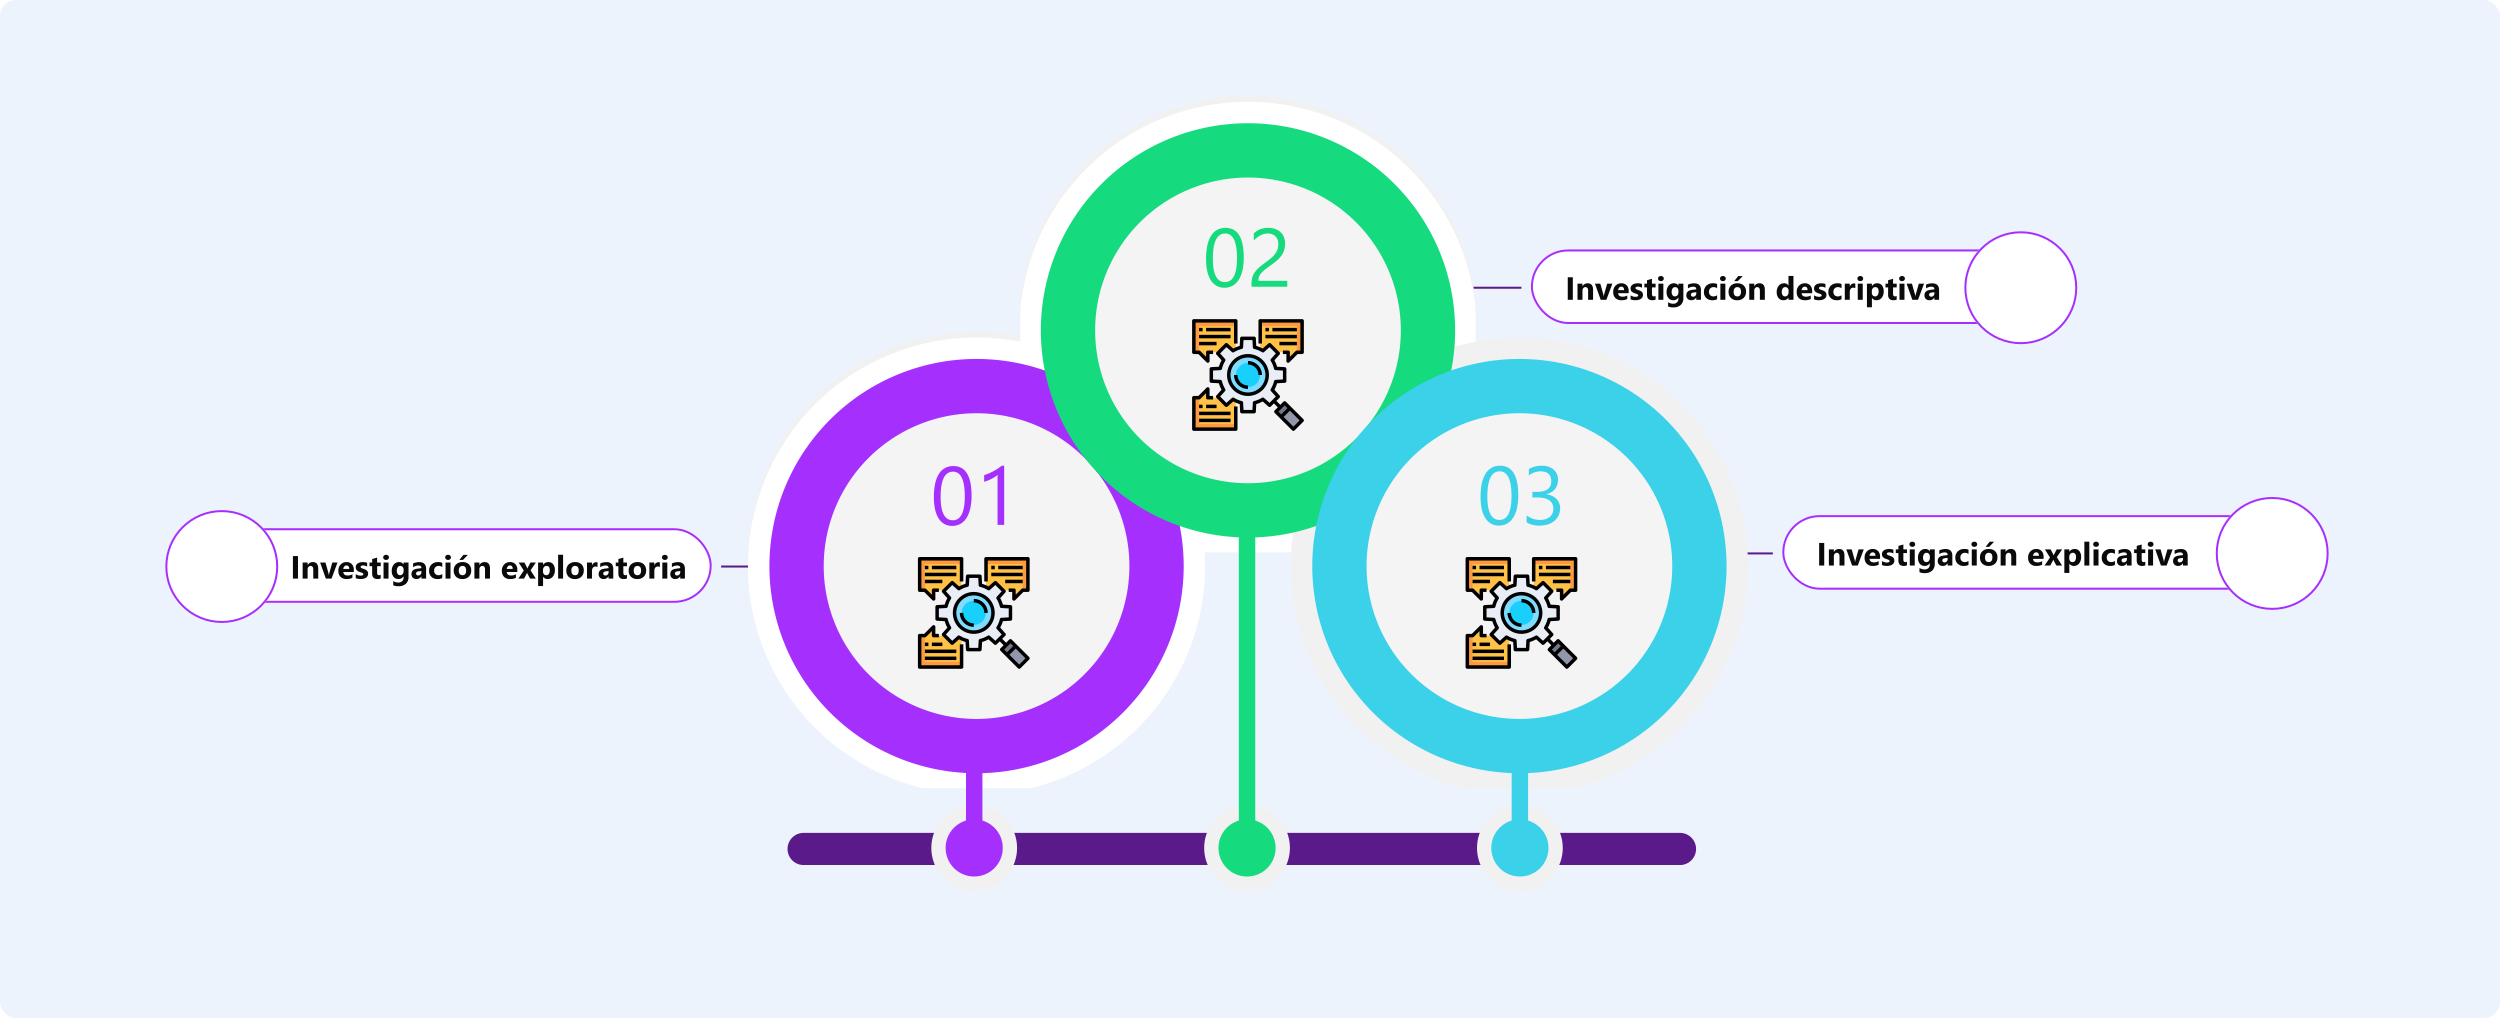 <svg xmlns="http://www.w3.org/2000/svg" xmlns:xlink="http://www.w3.org/1999/xlink" width="1240" height="505" viewBox="0 0 1240 505">
  <defs>
    <clipPath id="clip-path">
      <rect id="Rectángulo_406425" data-name="Rectángulo 406425" width="227" height="227" transform="translate(0 -0.309)" fill="none"/>
    </clipPath>
    <filter id="Trazado_983817">
      <feOffset dy="3" input="SourceAlpha"/>
      <feGaussianBlur stdDeviation="3" result="blur"/>
      <feFlood flood-opacity="0.161" result="color"/>
      <feComposite operator="out" in="SourceGraphic" in2="blur"/>
      <feComposite operator="in" in="color"/>
      <feComposite operator="in" in2="SourceGraphic"/>
    </filter>
    <clipPath id="clip-path-2">
      <rect id="Rectángulo_406426" data-name="Rectángulo 406426" width="226" height="227" transform="translate(0.371 -0.392)" fill="none"/>
    </clipPath>
    <filter id="Trazado_983818">
      <feOffset dy="3" input="SourceAlpha"/>
      <feGaussianBlur stdDeviation="3" result="blur-2"/>
      <feFlood flood-opacity="0.161" result="color-2"/>
      <feComposite operator="out" in="SourceGraphic" in2="blur-2"/>
      <feComposite operator="in" in="color-2"/>
      <feComposite operator="in" in2="SourceGraphic"/>
    </filter>
    <clipPath id="clip-path-3">
      <rect id="Rectángulo_406427" data-name="Rectángulo 406427" width="227" height="227" transform="translate(-0.257 -0.309)" fill="none"/>
    </clipPath>
    <filter id="Trazado_983819" x="631.257" y="158.416" width="244.743" height="244.743" filterUnits="userSpaceOnUse">
      <feOffset dy="3" input="SourceAlpha"/>
      <feGaussianBlur stdDeviation="3" result="blur-3"/>
      <feFlood flood-opacity="0.161"/>
      <feComposite operator="in" in2="blur-3"/>
      <feComposite in="SourceGraphic"/>
    </filter>
    <clipPath id="clip-path-4">
      <rect id="Rectángulo_406428" data-name="Rectángulo 406428" width="42.514" height="42.514" fill="none"/>
    </clipPath>
    <filter id="Trazado_983827" x="372.629" y="169.045" width="223.486" height="223.485" filterUnits="userSpaceOnUse">
      <feOffset dy="3" input="SourceAlpha"/>
      <feGaussianBlur stdDeviation="3" result="blur-4"/>
      <feFlood flood-opacity="0.161"/>
      <feComposite operator="in" in2="blur-4"/>
      <feComposite in="SourceGraphic"/>
    </filter>
    <filter id="Trazado_983828" x="399.563" y="195.979" width="169.617" height="169.616" filterUnits="userSpaceOnUse">
      <feOffset dy="3" input="SourceAlpha"/>
      <feGaussianBlur stdDeviation="3" result="blur-5"/>
      <feFlood flood-opacity="0.161"/>
      <feComposite operator="in" in2="blur-5"/>
      <feComposite in="SourceGraphic"/>
    </filter>
    <filter id="Trazado_983829" x="507.257" y="52.128" width="223.486" height="223.486" filterUnits="userSpaceOnUse">
      <feOffset dy="3" input="SourceAlpha"/>
      <feGaussianBlur stdDeviation="3" result="blur-6"/>
      <feFlood flood-opacity="0.161"/>
      <feComposite operator="in" in2="blur-6"/>
      <feComposite in="SourceGraphic"/>
    </filter>
    <filter id="Trazado_983830" x="534.192" y="79.063" width="169.617" height="169.617" filterUnits="userSpaceOnUse">
      <feOffset dy="3" input="SourceAlpha"/>
      <feGaussianBlur stdDeviation="3" result="blur-7"/>
      <feFlood flood-opacity="0.161"/>
      <feComposite operator="in" in2="blur-7"/>
      <feComposite in="SourceGraphic"/>
    </filter>
    <filter id="Trazado_983831" x="641.886" y="169.044" width="223.486" height="223.487" filterUnits="userSpaceOnUse">
      <feOffset dy="3" input="SourceAlpha"/>
      <feGaussianBlur stdDeviation="3" result="blur-8"/>
      <feFlood flood-opacity="0.161"/>
      <feComposite operator="in" in2="blur-8"/>
      <feComposite in="SourceGraphic"/>
    </filter>
    <filter id="Trazado_983832" x="668.821" y="195.979" width="169.617" height="169.616" filterUnits="userSpaceOnUse">
      <feOffset dy="3" input="SourceAlpha"/>
      <feGaussianBlur stdDeviation="3" result="blur-9"/>
      <feFlood flood-opacity="0.161"/>
      <feComposite operator="in" in2="blur-9"/>
      <feComposite in="SourceGraphic"/>
    </filter>
  </defs>
  <g id="_36" data-name="36" transform="translate(-181 -2401)">
    <rect id="Rectángulo_406348" data-name="Rectángulo 406348" width="1240" height="505" rx="8" transform="translate(181 2401)" fill="#edf3fc"/>
    <g id="Grupo_1149619" data-name="Grupo 1149619">
      <path id="Trazado_983837" data-name="Trazado 983837" d="M20.42-14.474a28.2,28.2,0,0,1-.651,6.386,14.88,14.88,0,0,1-1.882,4.695,8.47,8.47,0,0,1-3.023,2.9A8.276,8.276,0,0,1,10.791.5,7.728,7.728,0,0,1,6.937-.45,8.077,8.077,0,0,1,4.084-3.223,14.053,14.053,0,0,1,2.322-7.7a27.667,27.667,0,0,1-.6-6.076,31.318,31.318,0,0,1,.631-6.646A15.2,15.2,0,0,1,4.2-25.255,8.242,8.242,0,0,1,7.237-28.2a8.516,8.516,0,0,1,4.154-.991Q20.42-29.188,20.42-14.474Zm-3.363.32q0-12.252-5.826-12.252-6.146,0-6.146,12.472Q5.085-2.3,11.111-2.3,17.057-2.3,17.057-14.154ZM36.6,0H33.313V-24.8a7.6,7.6,0,0,1-1.111.871,18.111,18.111,0,0,1-1.642.971q-.911.48-1.922.9a13.967,13.967,0,0,1-1.972.661v-3.323a19.087,19.087,0,0,0,2.292-.811q1.211-.51,2.382-1.141T33.553-28a17.562,17.562,0,0,0,1.8-1.351H36.6Z" transform="translate(642.472 2667.364)" fill="#a530fe"/>
      <path id="Trazado_983835" data-name="Trazado 983835" d="M20.42-14.474a28.2,28.2,0,0,1-.651,6.386,14.88,14.88,0,0,1-1.882,4.695,8.47,8.47,0,0,1-3.023,2.9A8.276,8.276,0,0,1,10.791.5,7.728,7.728,0,0,1,6.937-.45,8.077,8.077,0,0,1,4.084-3.223,14.053,14.053,0,0,1,2.322-7.7a27.667,27.667,0,0,1-.6-6.076,31.318,31.318,0,0,1,.631-6.646A15.2,15.2,0,0,1,4.2-25.255,8.242,8.242,0,0,1,7.237-28.2a8.516,8.516,0,0,1,4.154-.991Q20.42-29.188,20.42-14.474Zm-3.363.32q0-12.252-5.826-12.252-6.146,0-6.146,12.472Q5.085-2.3,11.111-2.3,17.057-2.3,17.057-14.154ZM41.18-8.128a8.369,8.369,0,0,1-.731,3.533,7.8,7.8,0,0,1-2.062,2.723A9.517,9.517,0,0,1,35.194-.12,12.916,12.916,0,0,1,31.09.5a11.926,11.926,0,0,1-6.526-1.562V-4.584A10.459,10.459,0,0,0,31.21-2.3a9.032,9.032,0,0,0,2.713-.38,6.082,6.082,0,0,0,2.082-1.1,4.891,4.891,0,0,0,1.341-1.742,5.439,5.439,0,0,0,.47-2.3q0-5.625-8.008-5.625H27.427v-2.783h2.262q7.087,0,7.087-5.285,0-4.885-5.405-4.885a9.2,9.2,0,0,0-5.706,2.042v-3.183a12.473,12.473,0,0,1,6.526-1.642,10.028,10.028,0,0,1,3.263.5,7.477,7.477,0,0,1,2.5,1.4,6.21,6.21,0,0,1,1.612,2.162,6.673,6.673,0,0,1,.571,2.783q0,5.666-5.726,7.287v.08a9.057,9.057,0,0,1,2.7.711,7.212,7.212,0,0,1,2.142,1.431A6.381,6.381,0,0,1,40.67-10.76,6.615,6.615,0,0,1,41.18-8.128Z" transform="translate(913.642 2662.838)" fill="#66c4ae"/>
      <path id="Trazado_983836" data-name="Trazado 983836" d="M20.42-14.474a28.2,28.2,0,0,1-.651,6.386,14.88,14.88,0,0,1-1.882,4.695,8.47,8.47,0,0,1-3.023,2.9A8.276,8.276,0,0,1,10.791.5,7.728,7.728,0,0,1,6.937-.45,8.077,8.077,0,0,1,4.084-3.223,14.053,14.053,0,0,1,2.322-7.7a27.667,27.667,0,0,1-.6-6.076,31.318,31.318,0,0,1,.631-6.646A15.2,15.2,0,0,1,4.2-25.255,8.242,8.242,0,0,1,7.237-28.2a8.516,8.516,0,0,1,4.154-.991Q20.42-29.188,20.42-14.474Zm-3.363.32q0-12.252-5.826-12.252-6.146,0-6.146,12.472Q5.085-2.3,11.111-2.3,17.057-2.3,17.057-14.154Zm20.5-7.027a5.936,5.936,0,0,0-.41-2.3,4.56,4.56,0,0,0-1.121-1.632,4.593,4.593,0,0,0-1.672-.971,6.546,6.546,0,0,0-2.082-.32,6.887,6.887,0,0,0-1.882.26,9.148,9.148,0,0,0-1.792.721,11.022,11.022,0,0,0-1.682,1.1A12.147,12.147,0,0,0,25.4-22.9v-3.523A9.816,9.816,0,0,1,28.5-28.478a10.89,10.89,0,0,1,4.174-.711,10.077,10.077,0,0,1,3.263.51,7.482,7.482,0,0,1,2.6,1.491,6.9,6.9,0,0,1,1.732,2.422,8.17,8.17,0,0,1,.631,3.3,11.327,11.327,0,0,1-.39,3.083,9.534,9.534,0,0,1-1.181,2.6,12.558,12.558,0,0,1-1.992,2.342,28.216,28.216,0,0,1-2.823,2.282Q32.492-9.709,31.18-8.688A14.735,14.735,0,0,0,29.1-6.777a5.548,5.548,0,0,0-1.081,1.782,6.228,6.228,0,0,0-.31,2.052H42V0H24.284V-1.421a11.845,11.845,0,0,1,.4-3.243,8.422,8.422,0,0,1,1.321-2.663A14.777,14.777,0,0,1,28.418-9.85q1.491-1.261,3.654-2.843a23.1,23.1,0,0,0,2.613-2.142,11.137,11.137,0,0,0,1.692-2.042,7.334,7.334,0,0,0,.911-2.072A8.934,8.934,0,0,0,37.557-21.181Z" transform="translate(777.485 2543.214)" fill="#15da7e"/>
      <path id="Trazado_983995" data-name="Trazado 983995" d="M2535.172,2672H2494.2" transform="translate(-1474.839 3.5)" fill="none" stroke="#5a1a8a" stroke-width="1"/>
      <g id="Grupo_1149618" data-name="Grupo 1149618">
        <g id="Grupo_1149607" data-name="Grupo 1149607" transform="translate(0 10)">
          <g id="Grupo_1149606" data-name="Grupo 1149606">
            <g id="Rectángulo_406439" data-name="Rectángulo 406439" transform="translate(291 2653)" fill="#fff" stroke="#a530fe" stroke-width="1">
              <rect width="243" height="37" rx="18.5" stroke="none"/>
              <rect x="0.5" y="0.5" width="242" height="36" rx="18" fill="none"/>
            </g>
            <path id="Trazado_984111" data-name="Trazado 984111" d="M3.8,0H1.281V-11.2H3.8ZM13.838,0H11.377V-4.445q0-1.859-1.328-1.859a1.318,1.318,0,0,0-1.055.492,1.875,1.875,0,0,0-.414,1.25V0H6.111V-8H8.58v1.266h.031A2.829,2.829,0,0,1,11.181-8.2q2.656,0,2.656,3.3Zm9.572-8L20.433,0H17.62L14.784-8h2.641l1.391,4.93a7.2,7.2,0,0,1,.273,1.422h.031a8.069,8.069,0,0,1,.289-1.375L20.831-8ZM31.5-3.3H26.278q.125,1.742,2.2,1.742a4.286,4.286,0,0,0,2.32-.625V-.4A6.1,6.1,0,0,1,27.911.2,4.058,4.058,0,0,1,24.9-.879a4.058,4.058,0,0,1-1.07-3,4.281,4.281,0,0,1,1.156-3.156A3.852,3.852,0,0,1,27.833-8.2,3.5,3.5,0,0,1,30.54-7.156a4,4,0,0,1,.957,2.82ZM29.208-4.812q0-1.719-1.391-1.719a1.328,1.328,0,0,0-1.027.492,2.234,2.234,0,0,0-.527,1.227Zm3.236,4.6v-2a5.256,5.256,0,0,0,1.215.547,4.028,4.028,0,0,0,1.145.18,2.455,2.455,0,0,0,1.035-.18.581.581,0,0,0,.379-.547.506.506,0,0,0-.172-.391,1.6,1.6,0,0,0-.441-.273,5.009,5.009,0,0,0-.59-.211q-.32-.094-.617-.211a5.913,5.913,0,0,1-.84-.387,2.427,2.427,0,0,1-.609-.48,1.889,1.889,0,0,1-.375-.633,2.525,2.525,0,0,1-.129-.852A2.192,2.192,0,0,1,32.737-6.8a2.393,2.393,0,0,1,.781-.793,3.57,3.57,0,0,1,1.117-.453A5.825,5.825,0,0,1,35.944-8.2a7.261,7.261,0,0,1,1.078.082,8.047,8.047,0,0,1,1.078.238v1.906a3.9,3.9,0,0,0-1-.41,4.235,4.235,0,0,0-1.051-.137,2.328,2.328,0,0,0-.457.043,1.505,1.505,0,0,0-.379.125.7.7,0,0,0-.258.211.486.486,0,0,0-.094.293A.541.541,0,0,0,35-5.469a1.221,1.221,0,0,0,.367.27,3.625,3.625,0,0,0,.5.2q.277.09.551.184a7.161,7.161,0,0,1,.891.375,2.848,2.848,0,0,1,.684.477,1.871,1.871,0,0,1,.438.641,2.277,2.277,0,0,1,.152.875,2.282,2.282,0,0,1-.309,1.215,2.471,2.471,0,0,1-.82.82,3.72,3.72,0,0,1-1.18.461A6.54,6.54,0,0,1,34.889.2,7.149,7.149,0,0,1,32.444-.211Zm12.4.117A3.649,3.649,0,0,1,43.2.2q-2.609,0-2.609-2.711V-6.18h-1.3V-8h1.3V-9.727l2.461-.7V-8h1.8v1.82h-1.8v3.234q0,1.25.992,1.25a1.673,1.673,0,0,0,.8-.227Zm2.642-9.172a1.442,1.442,0,0,1-1.023-.371,1.2,1.2,0,0,1-.4-.91,1.153,1.153,0,0,1,.4-.906,1.49,1.49,0,0,1,1.023-.352,1.486,1.486,0,0,1,1.027.352,1.158,1.158,0,0,1,.395.906,1.191,1.191,0,0,1-.395.922A1.466,1.466,0,0,1,47.486-9.266ZM48.7,0H46.236V-8H48.7Zm9.923-.914a4.526,4.526,0,0,1-1.289,3.449A5.224,5.224,0,0,1,53.6,3.758,5.919,5.919,0,0,1,51.042,3.3V1.219a4.907,4.907,0,0,0,2.492.719,2.684,2.684,0,0,0,1.938-.66A2.369,2.369,0,0,0,56.16-.516v-.633h-.031A2.757,2.757,0,0,1,53.636.2a3,3,0,0,1-2.43-1.078,4.372,4.372,0,0,1-.9-2.891,4.87,4.87,0,0,1,1-3.227,3.265,3.265,0,0,1,2.633-1.2A2.429,2.429,0,0,1,56.128-7.07h.031V-8h2.469Zm-2.437-2.93v-.633a1.945,1.945,0,0,0-.449-1.293A1.453,1.453,0,0,0,54.574-6.3a1.51,1.51,0,0,0-1.289.641,3.012,3.012,0,0,0-.469,1.8,2.543,2.543,0,0,0,.445,1.582A1.451,1.451,0,0,0,54.48-1.7a1.511,1.511,0,0,0,1.238-.59A2.418,2.418,0,0,0,56.191-3.844ZM67.349,0H65.013V-1.148h-.031A2.607,2.607,0,0,1,62.6.2a2.492,2.492,0,0,1-1.832-.66A2.366,2.366,0,0,1,60.1-2.227q0-2.328,2.758-2.687L65.028-5.2q0-1.312-1.422-1.312a4.853,4.853,0,0,0-2.719.852V-7.523a6.116,6.116,0,0,1,1.41-.469,7.413,7.413,0,0,1,1.629-.2q3.422,0,3.422,3.414Zm-2.32-3.25v-.539L63.575-3.6q-1.2.156-1.2,1.086a.9.9,0,0,0,.293.691,1.126,1.126,0,0,0,.793.27,1.462,1.462,0,0,0,1.133-.48A1.735,1.735,0,0,0,65.028-3.25ZM75.366-.289A4.881,4.881,0,0,1,72.952.2,4.083,4.083,0,0,1,69.968-.922,3.859,3.859,0,0,1,68.827-3.8,4.251,4.251,0,0,1,70.05-7.02,4.518,4.518,0,0,1,73.319-8.2a4.2,4.2,0,0,1,2.047.375v2.094A2.814,2.814,0,0,0,73.639-6.3a2.275,2.275,0,0,0-1.684.621,2.317,2.317,0,0,0-.621,1.715A2.28,2.28,0,0,0,71.928-2.3a2.182,2.182,0,0,0,1.633.605,3.258,3.258,0,0,0,1.8-.578Zm2.869-8.977a1.442,1.442,0,0,1-1.023-.371,1.2,1.2,0,0,1-.4-.91,1.153,1.153,0,0,1,.4-.906,1.49,1.49,0,0,1,1.023-.352,1.486,1.486,0,0,1,1.027.352,1.158,1.158,0,0,1,.395.906,1.191,1.191,0,0,1-.395.922A1.466,1.466,0,0,1,78.235-9.266ZM79.453,0H76.985V-8h2.469Zm5.892.2A4.3,4.3,0,0,1,82.2-.926a4.064,4.064,0,0,1-1.145-3.043,4.065,4.065,0,0,1,1.188-3.105A4.487,4.487,0,0,1,85.455-8.2,4.249,4.249,0,0,1,88.58-7.074a3.985,3.985,0,0,1,1.133,2.965A4.23,4.23,0,0,1,88.545-.961,4.348,4.348,0,0,1,85.346.2Zm.063-6.5a1.647,1.647,0,0,0-1.359.6A2.653,2.653,0,0,0,83.564-4q0,2.3,1.859,2.3Q87.2-1.7,87.2-4.062,87.2-6.3,85.408-6.3Zm2.648-5.484L85.611-9.266H83.83l2.031-2.523ZM99.035,0H96.574V-4.445q0-1.859-1.328-1.859a1.318,1.318,0,0,0-1.055.492,1.875,1.875,0,0,0-.414,1.25V0H91.308V-8h2.469v1.266h.031A2.829,2.829,0,0,1,96.379-8.2q2.656,0,2.656,3.3Zm13.558-3.3h-5.219q.125,1.742,2.2,1.742a4.286,4.286,0,0,0,2.32-.625V-.4A6.1,6.1,0,0,1,109.007.2,4.058,4.058,0,0,1,106-.879a4.058,4.058,0,0,1-1.07-3,4.281,4.281,0,0,1,1.156-3.156A3.852,3.852,0,0,1,108.929-8.2a3.5,3.5,0,0,1,2.707,1.039,4,4,0,0,1,.957,2.82ZM110.3-4.812q0-1.719-1.391-1.719a1.328,1.328,0,0,0-1.027.492,2.234,2.234,0,0,0-.527,1.227ZM121.79-8l-2.641,3.875L121.774,0H118.93l-1.156-2.156q-.141-.258-.336-.727h-.031a5.073,5.073,0,0,1-.32.7L115.922,0h-2.836l2.7-3.984L113.251-8h2.859l1.141,2.242a4.918,4.918,0,0,1,.32.75h.031a5.286,5.286,0,0,1,.336-.766L119.1-8ZM125.4-.93h-.031V3.68H122.9V-8h2.469v1.2h.031a2.9,2.9,0,0,1,2.57-1.4,2.892,2.892,0,0,1,2.4,1.066,4.54,4.54,0,0,1,.848,2.9,4.922,4.922,0,0,1-.988,3.211A3.222,3.222,0,0,1,127.6.2,2.491,2.491,0,0,1,125.4-.93Zm-.07-3.281v.641a2.037,2.037,0,0,0,.438,1.352,1.424,1.424,0,0,0,1.148.523,1.514,1.514,0,0,0,1.309-.652A3.15,3.15,0,0,0,128.69-4.2q0-2.109-1.641-2.109a1.541,1.541,0,0,0-1.238.574A2.29,2.29,0,0,0,125.33-4.211ZM135.293,0h-2.469V-11.844h2.469Zm5.892.2a4.3,4.3,0,0,1-3.145-1.121A4.064,4.064,0,0,1,136.9-3.969a4.065,4.065,0,0,1,1.188-3.105A4.487,4.487,0,0,1,141.294-8.2a4.249,4.249,0,0,1,3.125,1.121,3.985,3.985,0,0,1,1.133,2.965,4.23,4.23,0,0,1-1.168,3.148A4.348,4.348,0,0,1,141.185.2Zm.063-6.5a1.647,1.647,0,0,0-1.359.6A2.653,2.653,0,0,0,139.4-4q0,2.3,1.859,2.3,1.773,0,1.773-2.367Q143.037-6.3,141.248-6.3Zm11.127.531a2.142,2.142,0,0,0-1.039-.242,1.5,1.5,0,0,0-1.258.59,2.573,2.573,0,0,0-.453,1.605V0h-2.469V-8h2.469v1.484h.031a2.136,2.136,0,0,1,2.109-1.625,1.59,1.59,0,0,1,.609.094ZM160.18,0h-2.336V-1.148h-.031A2.607,2.607,0,0,1,155.43.2a2.492,2.492,0,0,1-1.832-.66,2.366,2.366,0,0,1-.668-1.762q0-2.328,2.758-2.687L157.86-5.2q0-1.312-1.422-1.312a4.853,4.853,0,0,0-2.719.852V-7.523a6.116,6.116,0,0,1,1.41-.469,7.413,7.413,0,0,1,1.629-.2q3.422,0,3.422,3.414Zm-2.32-3.25v-.539l-1.453.188q-1.2.156-1.2,1.086a.9.9,0,0,0,.293.691,1.126,1.126,0,0,0,.793.27,1.462,1.462,0,0,0,1.133-.48A1.735,1.735,0,0,0,157.86-3.25Zm9.111,3.156A3.649,3.649,0,0,1,165.323.2q-2.609,0-2.609-2.711V-6.18h-1.3V-8h1.3V-9.727l2.461-.7V-8h1.8v1.82h-1.8v3.234q0,1.25.992,1.25a1.673,1.673,0,0,0,.8-.227ZM172.113.2a4.3,4.3,0,0,1-3.145-1.121,4.064,4.064,0,0,1-1.145-3.043,4.065,4.065,0,0,1,1.188-3.105A4.487,4.487,0,0,1,172.223-8.2a4.249,4.249,0,0,1,3.125,1.121,3.985,3.985,0,0,1,1.133,2.965,4.23,4.23,0,0,1-1.168,3.148A4.348,4.348,0,0,1,172.113.2Zm.063-6.5a1.647,1.647,0,0,0-1.359.6,2.653,2.653,0,0,0-.484,1.7q0,2.3,1.859,2.3,1.773,0,1.773-2.367Q173.965-6.3,172.176-6.3Zm11.127.531a2.142,2.142,0,0,0-1.039-.242,1.5,1.5,0,0,0-1.258.59,2.573,2.573,0,0,0-.453,1.605V0h-2.469V-8h2.469v1.484h.031a2.136,2.136,0,0,1,2.109-1.625,1.59,1.59,0,0,1,.609.094Zm2.463-3.492a1.442,1.442,0,0,1-1.023-.371,1.2,1.2,0,0,1-.4-.91,1.153,1.153,0,0,1,.4-.906,1.49,1.49,0,0,1,1.023-.352,1.486,1.486,0,0,1,1.027.352,1.158,1.158,0,0,1,.395.906,1.191,1.191,0,0,1-.395.922A1.466,1.466,0,0,1,185.765-9.266ZM186.984,0h-2.469V-8h2.469Zm8.736,0h-2.336V-1.148h-.031A2.607,2.607,0,0,1,190.97.2a2.492,2.492,0,0,1-1.832-.66,2.366,2.366,0,0,1-.668-1.762q0-2.328,2.758-2.687L193.4-5.2q0-1.312-1.422-1.312a4.853,4.853,0,0,0-2.719.852V-7.523a6.116,6.116,0,0,1,1.41-.469,7.413,7.413,0,0,1,1.629-.2q3.422,0,3.422,3.414ZM193.4-3.25v-.539l-1.453.188q-1.2.156-1.2,1.086a.9.9,0,0,0,.293.691,1.126,1.126,0,0,0,.793.27,1.462,1.462,0,0,0,1.133-.48A1.735,1.735,0,0,0,193.4-3.25Z" transform="translate(325 2678)" fill="#0b0a0a"/>
          </g>
          <g id="Elipse_11658" data-name="Elipse 11658" transform="translate(263 2644)" fill="#fff" stroke="#a530fe" stroke-width="1">
            <circle cx="28" cy="28" r="28" stroke="none"/>
            <circle cx="28" cy="28" r="27.5" fill="none"/>
          </g>
        </g>
        <path id="Trazado_983994" data-name="Trazado 983994" d="M2494.2,2672h40.968" transform="translate(-1955.521 10)" fill="none" stroke="#5a1a8a" stroke-width="1"/>
        <g id="Grupo_1149614" data-name="Grupo 1149614">
          <g id="Grupo_1149606-2" data-name="Grupo 1149606" transform="translate(1065.016 2656.5)">
            <g id="Rectángulo_406439-2" data-name="Rectángulo 406439" fill="#fff" stroke="#a530fe" stroke-width="1">
              <rect width="243" height="37" rx="18.5" stroke="none"/>
              <rect x="0.5" y="0.5" width="242" height="36" rx="18" fill="none"/>
            </g>
            <path id="Trazado_984109" data-name="Trazado 984109" d="M3.8,0H1.281V-11.2H3.8ZM13.838,0H11.377V-4.445q0-1.859-1.328-1.859a1.318,1.318,0,0,0-1.055.492,1.875,1.875,0,0,0-.414,1.25V0H6.111V-8H8.58v1.266h.031A2.829,2.829,0,0,1,11.181-8.2q2.656,0,2.656,3.3Zm9.572-8L20.433,0H17.62L14.784-8h2.641l1.391,4.93a7.2,7.2,0,0,1,.273,1.422h.031a8.069,8.069,0,0,1,.289-1.375L20.831-8ZM31.5-3.3H26.278q.125,1.742,2.2,1.742a4.286,4.286,0,0,0,2.32-.625V-.4A6.1,6.1,0,0,1,27.911.2,4.058,4.058,0,0,1,24.9-.879a4.058,4.058,0,0,1-1.07-3,4.281,4.281,0,0,1,1.156-3.156A3.852,3.852,0,0,1,27.833-8.2,3.5,3.5,0,0,1,30.54-7.156a4,4,0,0,1,.957,2.82ZM29.208-4.812q0-1.719-1.391-1.719a1.328,1.328,0,0,0-1.027.492,2.234,2.234,0,0,0-.527,1.227Zm3.236,4.6v-2a5.256,5.256,0,0,0,1.215.547,4.028,4.028,0,0,0,1.145.18,2.455,2.455,0,0,0,1.035-.18.581.581,0,0,0,.379-.547.506.506,0,0,0-.172-.391,1.6,1.6,0,0,0-.441-.273,5.009,5.009,0,0,0-.59-.211q-.32-.094-.617-.211a5.913,5.913,0,0,1-.84-.387,2.427,2.427,0,0,1-.609-.48,1.889,1.889,0,0,1-.375-.633,2.525,2.525,0,0,1-.129-.852A2.192,2.192,0,0,1,32.737-6.8a2.393,2.393,0,0,1,.781-.793,3.57,3.57,0,0,1,1.117-.453A5.825,5.825,0,0,1,35.944-8.2a7.261,7.261,0,0,1,1.078.082,8.047,8.047,0,0,1,1.078.238v1.906a3.9,3.9,0,0,0-1-.41,4.235,4.235,0,0,0-1.051-.137,2.328,2.328,0,0,0-.457.043,1.505,1.505,0,0,0-.379.125.7.7,0,0,0-.258.211.486.486,0,0,0-.094.293A.541.541,0,0,0,35-5.469a1.221,1.221,0,0,0,.367.27,3.625,3.625,0,0,0,.5.2q.277.09.551.184a7.161,7.161,0,0,1,.891.375,2.848,2.848,0,0,1,.684.477,1.871,1.871,0,0,1,.438.641,2.277,2.277,0,0,1,.152.875,2.282,2.282,0,0,1-.309,1.215,2.471,2.471,0,0,1-.82.82,3.72,3.72,0,0,1-1.18.461A6.54,6.54,0,0,1,34.889.2,7.149,7.149,0,0,1,32.444-.211Zm12.4.117A3.649,3.649,0,0,1,43.2.2q-2.609,0-2.609-2.711V-6.18h-1.3V-8h1.3V-9.727l2.461-.7V-8h1.8v1.82h-1.8v3.234q0,1.25.992,1.25a1.673,1.673,0,0,0,.8-.227Zm2.642-9.172a1.442,1.442,0,0,1-1.023-.371,1.2,1.2,0,0,1-.4-.91,1.153,1.153,0,0,1,.4-.906,1.49,1.49,0,0,1,1.023-.352,1.486,1.486,0,0,1,1.027.352,1.158,1.158,0,0,1,.395.906,1.191,1.191,0,0,1-.395.922A1.466,1.466,0,0,1,47.486-9.266ZM48.7,0H46.236V-8H48.7Zm9.923-.914a4.526,4.526,0,0,1-1.289,3.449A5.224,5.224,0,0,1,53.6,3.758,5.919,5.919,0,0,1,51.042,3.3V1.219a4.907,4.907,0,0,0,2.492.719,2.684,2.684,0,0,0,1.938-.66A2.369,2.369,0,0,0,56.16-.516v-.633h-.031A2.757,2.757,0,0,1,53.636.2a3,3,0,0,1-2.43-1.078,4.372,4.372,0,0,1-.9-2.891,4.87,4.87,0,0,1,1-3.227,3.265,3.265,0,0,1,2.633-1.2A2.429,2.429,0,0,1,56.128-7.07h.031V-8h2.469Zm-2.437-2.93v-.633a1.945,1.945,0,0,0-.449-1.293A1.453,1.453,0,0,0,54.574-6.3a1.51,1.51,0,0,0-1.289.641,3.012,3.012,0,0,0-.469,1.8,2.543,2.543,0,0,0,.445,1.582A1.451,1.451,0,0,0,54.48-1.7a1.511,1.511,0,0,0,1.238-.59A2.418,2.418,0,0,0,56.191-3.844ZM67.349,0H65.013V-1.148h-.031A2.607,2.607,0,0,1,62.6.2a2.492,2.492,0,0,1-1.832-.66A2.366,2.366,0,0,1,60.1-2.227q0-2.328,2.758-2.687L65.028-5.2q0-1.312-1.422-1.312a4.853,4.853,0,0,0-2.719.852V-7.523a6.116,6.116,0,0,1,1.41-.469,7.413,7.413,0,0,1,1.629-.2q3.422,0,3.422,3.414Zm-2.32-3.25v-.539L63.575-3.6q-1.2.156-1.2,1.086a.9.9,0,0,0,.293.691,1.126,1.126,0,0,0,.793.27,1.462,1.462,0,0,0,1.133-.48A1.735,1.735,0,0,0,65.028-3.25ZM75.366-.289A4.881,4.881,0,0,1,72.952.2,4.083,4.083,0,0,1,69.968-.922,3.859,3.859,0,0,1,68.827-3.8,4.251,4.251,0,0,1,70.05-7.02,4.518,4.518,0,0,1,73.319-8.2a4.2,4.2,0,0,1,2.047.375v2.094A2.814,2.814,0,0,0,73.639-6.3a2.275,2.275,0,0,0-1.684.621,2.317,2.317,0,0,0-.621,1.715A2.28,2.28,0,0,0,71.928-2.3a2.182,2.182,0,0,0,1.633.605,3.258,3.258,0,0,0,1.8-.578Zm2.869-8.977a1.442,1.442,0,0,1-1.023-.371,1.2,1.2,0,0,1-.4-.91,1.153,1.153,0,0,1,.4-.906,1.49,1.49,0,0,1,1.023-.352,1.486,1.486,0,0,1,1.027.352,1.158,1.158,0,0,1,.395.906,1.191,1.191,0,0,1-.395.922A1.466,1.466,0,0,1,78.235-9.266ZM79.453,0H76.985V-8h2.469Zm5.892.2A4.3,4.3,0,0,1,82.2-.926a4.064,4.064,0,0,1-1.145-3.043,4.065,4.065,0,0,1,1.188-3.105A4.487,4.487,0,0,1,85.455-8.2,4.249,4.249,0,0,1,88.58-7.074a3.985,3.985,0,0,1,1.133,2.965A4.23,4.23,0,0,1,88.545-.961,4.348,4.348,0,0,1,85.346.2Zm.063-6.5a1.647,1.647,0,0,0-1.359.6A2.653,2.653,0,0,0,83.564-4q0,2.3,1.859,2.3Q87.2-1.7,87.2-4.062,87.2-6.3,85.408-6.3Zm2.648-5.484L85.611-9.266H83.83l2.031-2.523ZM99.035,0H96.574V-4.445q0-1.859-1.328-1.859a1.318,1.318,0,0,0-1.055.492,1.875,1.875,0,0,0-.414,1.25V0H91.308V-8h2.469v1.266h.031A2.829,2.829,0,0,1,96.379-8.2q2.656,0,2.656,3.3Zm13.558-3.3h-5.219q.125,1.742,2.2,1.742a4.286,4.286,0,0,0,2.32-.625V-.4A6.1,6.1,0,0,1,109.007.2,4.058,4.058,0,0,1,106-.879a4.058,4.058,0,0,1-1.07-3,4.281,4.281,0,0,1,1.156-3.156A3.852,3.852,0,0,1,108.929-8.2a3.5,3.5,0,0,1,2.707,1.039,4,4,0,0,1,.957,2.82ZM110.3-4.812q0-1.719-1.391-1.719a1.328,1.328,0,0,0-1.027.492,2.234,2.234,0,0,0-.527,1.227ZM121.79-8l-2.641,3.875L121.774,0H118.93l-1.156-2.156q-.141-.258-.336-.727h-.031a5.073,5.073,0,0,1-.32.7L115.922,0h-2.836l2.7-3.984L113.251-8h2.859l1.141,2.242a4.918,4.918,0,0,1,.32.75h.031a5.286,5.286,0,0,1,.336-.766L119.1-8ZM125.4-.93h-.031V3.68H122.9V-8h2.469v1.2h.031a2.9,2.9,0,0,1,2.57-1.4,2.892,2.892,0,0,1,2.4,1.066,4.54,4.54,0,0,1,.848,2.9,4.922,4.922,0,0,1-.988,3.211A3.222,3.222,0,0,1,127.6.2,2.491,2.491,0,0,1,125.4-.93Zm-.07-3.281v.641a2.037,2.037,0,0,0,.438,1.352,1.424,1.424,0,0,0,1.148.523,1.514,1.514,0,0,0,1.309-.652A3.15,3.15,0,0,0,128.69-4.2q0-2.109-1.641-2.109a1.541,1.541,0,0,0-1.238.574A2.29,2.29,0,0,0,125.33-4.211ZM135.293,0h-2.469V-11.844h2.469Zm3.33-9.266a1.442,1.442,0,0,1-1.023-.371,1.2,1.2,0,0,1-.4-.91,1.153,1.153,0,0,1,.4-.906,1.49,1.49,0,0,1,1.023-.352,1.486,1.486,0,0,1,1.027.352,1.158,1.158,0,0,1,.395.906,1.191,1.191,0,0,1-.395.922A1.466,1.466,0,0,1,138.623-9.266ZM139.841,0h-2.469V-8h2.469Zm8.142-.289A4.881,4.881,0,0,1,145.569.2a4.083,4.083,0,0,1-2.984-1.117A3.859,3.859,0,0,1,141.444-3.8a4.251,4.251,0,0,1,1.223-3.215,4.518,4.518,0,0,1,3.27-1.176,4.2,4.2,0,0,1,2.047.375v2.094a2.814,2.814,0,0,0-1.727-.578,2.275,2.275,0,0,0-1.684.621,2.317,2.317,0,0,0-.621,1.715,2.28,2.28,0,0,0,.594,1.668,2.182,2.182,0,0,0,1.633.605,3.258,3.258,0,0,0,1.8-.578ZM156.259,0h-2.336V-1.148h-.031A2.607,2.607,0,0,1,151.509.2a2.492,2.492,0,0,1-1.832-.66,2.366,2.366,0,0,1-.668-1.762q0-2.328,2.758-2.687l2.172-.289q0-1.312-1.422-1.312a4.853,4.853,0,0,0-2.719.852V-7.523a6.116,6.116,0,0,1,1.41-.469,7.413,7.413,0,0,1,1.629-.2q3.422,0,3.422,3.414Zm-2.32-3.25v-.539l-1.453.188q-1.2.156-1.2,1.086a.9.9,0,0,0,.293.691,1.126,1.126,0,0,0,.793.27,1.462,1.462,0,0,0,1.133-.48A1.735,1.735,0,0,0,153.938-3.25Zm9.111,3.156A3.649,3.649,0,0,1,161.4.2q-2.609,0-2.609-2.711V-6.18h-1.3V-8h1.3V-9.727l2.461-.7V-8h1.8v1.82h-1.8v3.234q0,1.25.992,1.25a1.673,1.673,0,0,0,.8-.227Zm2.642-9.172a1.442,1.442,0,0,1-1.023-.371,1.2,1.2,0,0,1-.4-.91,1.153,1.153,0,0,1,.4-.906,1.49,1.49,0,0,1,1.023-.352,1.486,1.486,0,0,1,1.027.352,1.158,1.158,0,0,1,.395.906,1.191,1.191,0,0,1-.395.922A1.466,1.466,0,0,1,165.691-9.266ZM166.91,0h-2.469V-8h2.469Zm9.7-8-2.977,8h-2.812l-2.836-8h2.641l1.391,4.93a7.2,7.2,0,0,1,.273,1.422h.031a8.069,8.069,0,0,1,.289-1.375L174.029-8Zm7.47,8h-2.336V-1.148h-.031A2.607,2.607,0,0,1,179.327.2a2.492,2.492,0,0,1-1.832-.66,2.366,2.366,0,0,1-.668-1.762q0-2.328,2.758-2.687l2.172-.289q0-1.312-1.422-1.312a4.853,4.853,0,0,0-2.719.852V-7.523a6.116,6.116,0,0,1,1.41-.469,7.413,7.413,0,0,1,1.629-.2q3.422,0,3.422,3.414Zm-2.32-3.25v-.539L180.3-3.6q-1.2.156-1.2,1.086a.9.9,0,0,0,.293.691,1.126,1.126,0,0,0,.793.27,1.462,1.462,0,0,0,1.133-.48A1.735,1.735,0,0,0,181.757-3.25Z" transform="translate(17 25)" fill="#0b0a0a"/>
          </g>
          <g id="Elipse_11658-2" data-name="Elipse 11658" transform="translate(1280.016 2647.5)" fill="#fff" stroke="#a530fe" stroke-width="1">
            <circle cx="28" cy="28" r="28" stroke="none"/>
            <circle cx="28" cy="28" r="27.5" fill="none"/>
          </g>
        </g>
        <g id="Grupo_1149613" data-name="Grupo 1149613">
          <g id="Grupo_1149610" data-name="Grupo 1149610" transform="translate(940.325 2524.714)">
            <g id="Rectángulo_406439-3" data-name="Rectángulo 406439" fill="#fff" stroke="#a530fe" stroke-width="1">
              <rect width="243" height="37" rx="18.5" stroke="none"/>
              <rect x="0.5" y="0.5" width="242" height="36" rx="18" fill="none"/>
            </g>
            <path id="Trazado_984110" data-name="Trazado 984110" d="M3.8,0H1.281V-11.2H3.8ZM13.838,0H11.377V-4.445q0-1.859-1.328-1.859a1.318,1.318,0,0,0-1.055.492,1.875,1.875,0,0,0-.414,1.25V0H6.111V-8H8.58v1.266h.031A2.829,2.829,0,0,1,11.181-8.2q2.656,0,2.656,3.3Zm9.572-8L20.433,0H17.62L14.784-8h2.641l1.391,4.93a7.2,7.2,0,0,1,.273,1.422h.031a8.069,8.069,0,0,1,.289-1.375L20.831-8ZM31.5-3.3H26.278q.125,1.742,2.2,1.742a4.286,4.286,0,0,0,2.32-.625V-.4A6.1,6.1,0,0,1,27.911.2,4.058,4.058,0,0,1,24.9-.879a4.058,4.058,0,0,1-1.07-3,4.281,4.281,0,0,1,1.156-3.156A3.852,3.852,0,0,1,27.833-8.2,3.5,3.5,0,0,1,30.54-7.156a4,4,0,0,1,.957,2.82ZM29.208-4.812q0-1.719-1.391-1.719a1.328,1.328,0,0,0-1.027.492,2.234,2.234,0,0,0-.527,1.227Zm3.236,4.6v-2a5.256,5.256,0,0,0,1.215.547,4.028,4.028,0,0,0,1.145.18,2.455,2.455,0,0,0,1.035-.18.581.581,0,0,0,.379-.547.506.506,0,0,0-.172-.391,1.6,1.6,0,0,0-.441-.273,5.009,5.009,0,0,0-.59-.211q-.32-.094-.617-.211a5.913,5.913,0,0,1-.84-.387,2.427,2.427,0,0,1-.609-.48,1.889,1.889,0,0,1-.375-.633,2.525,2.525,0,0,1-.129-.852A2.192,2.192,0,0,1,32.737-6.8a2.393,2.393,0,0,1,.781-.793,3.57,3.57,0,0,1,1.117-.453A5.825,5.825,0,0,1,35.944-8.2a7.261,7.261,0,0,1,1.078.082,8.047,8.047,0,0,1,1.078.238v1.906a3.9,3.9,0,0,0-1-.41,4.235,4.235,0,0,0-1.051-.137,2.328,2.328,0,0,0-.457.043,1.505,1.505,0,0,0-.379.125.7.7,0,0,0-.258.211.486.486,0,0,0-.094.293A.541.541,0,0,0,35-5.469a1.221,1.221,0,0,0,.367.27,3.625,3.625,0,0,0,.5.2q.277.09.551.184a7.161,7.161,0,0,1,.891.375,2.848,2.848,0,0,1,.684.477,1.871,1.871,0,0,1,.438.641,2.277,2.277,0,0,1,.152.875,2.282,2.282,0,0,1-.309,1.215,2.471,2.471,0,0,1-.82.82,3.72,3.72,0,0,1-1.18.461A6.54,6.54,0,0,1,34.889.2,7.149,7.149,0,0,1,32.444-.211Zm12.4.117A3.649,3.649,0,0,1,43.2.2q-2.609,0-2.609-2.711V-6.18h-1.3V-8h1.3V-9.727l2.461-.7V-8h1.8v1.82h-1.8v3.234q0,1.25.992,1.25a1.673,1.673,0,0,0,.8-.227Zm2.642-9.172a1.442,1.442,0,0,1-1.023-.371,1.2,1.2,0,0,1-.4-.91,1.153,1.153,0,0,1,.4-.906,1.49,1.49,0,0,1,1.023-.352,1.486,1.486,0,0,1,1.027.352,1.158,1.158,0,0,1,.395.906,1.191,1.191,0,0,1-.395.922A1.466,1.466,0,0,1,47.486-9.266ZM48.7,0H46.236V-8H48.7Zm9.923-.914a4.526,4.526,0,0,1-1.289,3.449A5.224,5.224,0,0,1,53.6,3.758,5.919,5.919,0,0,1,51.042,3.3V1.219a4.907,4.907,0,0,0,2.492.719,2.684,2.684,0,0,0,1.938-.66A2.369,2.369,0,0,0,56.16-.516v-.633h-.031A2.757,2.757,0,0,1,53.636.2a3,3,0,0,1-2.43-1.078,4.372,4.372,0,0,1-.9-2.891,4.87,4.87,0,0,1,1-3.227,3.265,3.265,0,0,1,2.633-1.2A2.429,2.429,0,0,1,56.128-7.07h.031V-8h2.469Zm-2.437-2.93v-.633a1.945,1.945,0,0,0-.449-1.293A1.453,1.453,0,0,0,54.574-6.3a1.51,1.51,0,0,0-1.289.641,3.012,3.012,0,0,0-.469,1.8,2.543,2.543,0,0,0,.445,1.582A1.451,1.451,0,0,0,54.48-1.7a1.511,1.511,0,0,0,1.238-.59A2.418,2.418,0,0,0,56.191-3.844ZM67.349,0H65.013V-1.148h-.031A2.607,2.607,0,0,1,62.6.2a2.492,2.492,0,0,1-1.832-.66A2.366,2.366,0,0,1,60.1-2.227q0-2.328,2.758-2.687L65.028-5.2q0-1.312-1.422-1.312a4.853,4.853,0,0,0-2.719.852V-7.523a6.116,6.116,0,0,1,1.41-.469,7.413,7.413,0,0,1,1.629-.2q3.422,0,3.422,3.414Zm-2.32-3.25v-.539L63.575-3.6q-1.2.156-1.2,1.086a.9.9,0,0,0,.293.691,1.126,1.126,0,0,0,.793.27,1.462,1.462,0,0,0,1.133-.48A1.735,1.735,0,0,0,65.028-3.25ZM75.366-.289A4.881,4.881,0,0,1,72.952.2,4.083,4.083,0,0,1,69.968-.922,3.859,3.859,0,0,1,68.827-3.8,4.251,4.251,0,0,1,70.05-7.02,4.518,4.518,0,0,1,73.319-8.2a4.2,4.2,0,0,1,2.047.375v2.094A2.814,2.814,0,0,0,73.639-6.3a2.275,2.275,0,0,0-1.684.621,2.317,2.317,0,0,0-.621,1.715A2.28,2.28,0,0,0,71.928-2.3a2.182,2.182,0,0,0,1.633.605,3.258,3.258,0,0,0,1.8-.578Zm2.869-8.977a1.442,1.442,0,0,1-1.023-.371,1.2,1.2,0,0,1-.4-.91,1.153,1.153,0,0,1,.4-.906,1.49,1.49,0,0,1,1.023-.352,1.486,1.486,0,0,1,1.027.352,1.158,1.158,0,0,1,.395.906,1.191,1.191,0,0,1-.395.922A1.466,1.466,0,0,1,78.235-9.266ZM79.453,0H76.985V-8h2.469Zm5.892.2A4.3,4.3,0,0,1,82.2-.926a4.064,4.064,0,0,1-1.145-3.043,4.065,4.065,0,0,1,1.188-3.105A4.487,4.487,0,0,1,85.455-8.2,4.249,4.249,0,0,1,88.58-7.074a3.985,3.985,0,0,1,1.133,2.965A4.23,4.23,0,0,1,88.545-.961,4.348,4.348,0,0,1,85.346.2Zm.063-6.5a1.647,1.647,0,0,0-1.359.6A2.653,2.653,0,0,0,83.564-4q0,2.3,1.859,2.3Q87.2-1.7,87.2-4.062,87.2-6.3,85.408-6.3Zm2.648-5.484L85.611-9.266H83.83l2.031-2.523ZM99.035,0H96.574V-4.445q0-1.859-1.328-1.859a1.318,1.318,0,0,0-1.055.492,1.875,1.875,0,0,0-.414,1.25V0H91.308V-8h2.469v1.266h.031A2.829,2.829,0,0,1,96.379-8.2q2.656,0,2.656,3.3Zm14.2,0h-2.469V-1.1h-.031A2.768,2.768,0,0,1,108.257.2a3.033,3.033,0,0,1-2.414-1.059,4.382,4.382,0,0,1-.914-2.957A4.77,4.77,0,0,1,105.936-7a3.287,3.287,0,0,1,2.641-1.2,2.246,2.246,0,0,1,2.156,1.109h.031v-4.758h2.469Zm-2.422-3.891v-.6a1.893,1.893,0,0,0-.453-1.3,1.5,1.5,0,0,0-1.18-.516,1.487,1.487,0,0,0-1.281.645,2.993,2.993,0,0,0-.461,1.77,2.59,2.59,0,0,0,.445,1.625,1.479,1.479,0,0,0,1.234.57,1.485,1.485,0,0,0,1.223-.6A2.507,2.507,0,0,0,110.811-3.891ZM122.5-3.3h-5.219q.125,1.742,2.2,1.742a4.286,4.286,0,0,0,2.32-.625V-.4A6.1,6.1,0,0,1,118.915.2a4.058,4.058,0,0,1-3.008-1.074,4.058,4.058,0,0,1-1.07-3,4.281,4.281,0,0,1,1.156-3.156A3.852,3.852,0,0,1,118.837-8.2a3.5,3.5,0,0,1,2.707,1.039,4,4,0,0,1,.957,2.82Zm-2.289-1.516q0-1.719-1.391-1.719a1.328,1.328,0,0,0-1.027.492,2.234,2.234,0,0,0-.527,1.227Zm3.236,4.6v-2a5.256,5.256,0,0,0,1.215.547,4.028,4.028,0,0,0,1.145.18,2.455,2.455,0,0,0,1.035-.18.581.581,0,0,0,.379-.547.506.506,0,0,0-.172-.391,1.6,1.6,0,0,0-.441-.273,5.009,5.009,0,0,0-.59-.211q-.32-.094-.617-.211a5.913,5.913,0,0,1-.84-.387,2.427,2.427,0,0,1-.609-.48,1.889,1.889,0,0,1-.375-.633,2.525,2.525,0,0,1-.129-.852A2.192,2.192,0,0,1,123.74-6.8a2.393,2.393,0,0,1,.781-.793,3.57,3.57,0,0,1,1.117-.453,5.825,5.825,0,0,1,1.309-.145,7.261,7.261,0,0,1,1.078.082,8.047,8.047,0,0,1,1.078.238v1.906a3.9,3.9,0,0,0-1-.41,4.235,4.235,0,0,0-1.051-.137,2.328,2.328,0,0,0-.457.043,1.505,1.505,0,0,0-.379.125.7.7,0,0,0-.258.211.486.486,0,0,0-.094.293.541.541,0,0,0,.141.375,1.221,1.221,0,0,0,.367.27,3.625,3.625,0,0,0,.5.2q.277.09.551.184a7.161,7.161,0,0,1,.891.375,2.848,2.848,0,0,1,.684.477,1.871,1.871,0,0,1,.438.641,2.277,2.277,0,0,1,.152.875,2.282,2.282,0,0,1-.309,1.215,2.471,2.471,0,0,1-.82.82,3.72,3.72,0,0,1-1.18.461A6.54,6.54,0,0,1,125.893.2,7.149,7.149,0,0,1,123.447-.211Zm13.627-.078A4.881,4.881,0,0,1,134.66.2a4.083,4.083,0,0,1-2.984-1.117A3.859,3.859,0,0,1,130.535-3.8a4.251,4.251,0,0,1,1.223-3.215,4.518,4.518,0,0,1,3.27-1.176,4.2,4.2,0,0,1,2.047.375v2.094a2.814,2.814,0,0,0-1.727-.578,2.275,2.275,0,0,0-1.684.621,2.317,2.317,0,0,0-.621,1.715,2.28,2.28,0,0,0,.594,1.668,2.182,2.182,0,0,0,1.633.605,3.258,3.258,0,0,0,1.8-.578Zm6.838-5.484a2.142,2.142,0,0,0-1.039-.242,1.5,1.5,0,0,0-1.258.59,2.573,2.573,0,0,0-.453,1.605V0h-2.469V-8h2.469v1.484h.031A2.136,2.136,0,0,1,143.3-8.141a1.59,1.59,0,0,1,.609.094Zm2.463-3.492a1.442,1.442,0,0,1-1.023-.371,1.2,1.2,0,0,1-.4-.91,1.153,1.153,0,0,1,.4-.906,1.49,1.49,0,0,1,1.023-.352,1.486,1.486,0,0,1,1.027.352,1.158,1.158,0,0,1,.395.906,1.191,1.191,0,0,1-.395.922A1.466,1.466,0,0,1,146.374-9.266ZM147.593,0h-2.469V-8h2.469Zm4.58-.93h-.031V3.68h-2.469V-8h2.469v1.2h.031a2.9,2.9,0,0,1,2.57-1.4,2.892,2.892,0,0,1,2.4,1.066,4.54,4.54,0,0,1,.848,2.9A4.922,4.922,0,0,1,157-1.016,3.222,3.222,0,0,1,154.376.2,2.491,2.491,0,0,1,152.173-.93Zm-.07-3.281v.641a2.036,2.036,0,0,0,.438,1.352,1.424,1.424,0,0,0,1.148.523A1.514,1.514,0,0,0,155-2.348a3.15,3.15,0,0,0,.465-1.848q0-2.109-1.641-2.109a1.541,1.541,0,0,0-1.238.574A2.29,2.29,0,0,0,152.1-4.211Zm12.33,4.117A3.649,3.649,0,0,1,162.784.2q-2.609,0-2.609-2.711V-6.18h-1.3V-8h1.3V-9.727l2.461-.7V-8h1.8v1.82h-1.8v3.234q0,1.25.992,1.25a1.673,1.673,0,0,0,.8-.227Zm2.642-9.172a1.442,1.442,0,0,1-1.023-.371,1.2,1.2,0,0,1-.4-.91,1.153,1.153,0,0,1,.4-.906,1.49,1.49,0,0,1,1.023-.352,1.486,1.486,0,0,1,1.027.352,1.158,1.158,0,0,1,.395.906,1.191,1.191,0,0,1-.395.922A1.466,1.466,0,0,1,167.074-9.266ZM168.293,0h-2.469V-8h2.469Zm9.7-8-2.977,8H172.2l-2.836-8h2.641L173.4-3.07a7.2,7.2,0,0,1,.273,1.422h.031a8.069,8.069,0,0,1,.289-1.375L175.412-8Zm7.47,8h-2.336V-1.148h-.031A2.607,2.607,0,0,1,180.71.2a2.492,2.492,0,0,1-1.832-.66,2.366,2.366,0,0,1-.668-1.762q0-2.328,2.758-2.687L183.14-5.2q0-1.312-1.422-1.312A4.853,4.853,0,0,0,179-5.664V-7.523a6.116,6.116,0,0,1,1.41-.469,7.413,7.413,0,0,1,1.629-.2q3.422,0,3.422,3.414Zm-2.32-3.25v-.539l-1.453.188q-1.2.156-1.2,1.086a.9.9,0,0,0,.293.691,1.126,1.126,0,0,0,.793.27,1.462,1.462,0,0,0,1.133-.48A1.735,1.735,0,0,0,183.14-3.25Z" transform="translate(17 25)" fill="#0b0a0a"/>
          </g>
          <g id="Elipse_11659" data-name="Elipse 11659" transform="translate(1155.325 2515.714)" fill="#fff" stroke="#a530fe" stroke-width="1">
            <circle cx="28" cy="28" r="28" stroke="none"/>
            <circle cx="28" cy="28" r="27.5" fill="none"/>
          </g>
        </g>
        <path id="Trazado_983996" data-name="Trazado 983996" d="M2535.172,2672H2494.2" transform="translate(-1599.529 -128.286)" fill="none" stroke="#5a1a8a" stroke-width="1"/>
      </g>
      <g id="Grupo_1149612" data-name="Grupo 1149612" transform="translate(552 2448.499)">
        <g id="Grupo_1149579" data-name="Grupo 1149579" transform="translate(0 116.916)" style="mix-blend-mode: multiply;isolation: isolate">
          <g id="Grupo_1149578" data-name="Grupo 1149578">
            <g id="Grupo_1149577" data-name="Grupo 1149577" clip-path="url(#clip-path)">
              <g data-type="innerShadowGroup">
                <path id="Trazado_983817-2" data-name="Trazado 983817" d="M226.744,278.374A113.372,113.372,0,1,1,113.372,165,113.371,113.371,0,0,1,226.744,278.374" transform="translate(0 -165.002)" fill="#f1f1f1"/>
                <g transform="matrix(1, 0, 0, 1, -371, -164.42)" filter="url(#Trazado_983817)">
                  <path id="Trazado_983817-3" data-name="Trazado 983817" d="M226.744,278.374A113.372,113.372,0,1,1,113.372,165,113.371,113.371,0,0,1,226.744,278.374" transform="translate(371 -0.59)" fill="#fff"/>
                </g>
              </g>
            </g>
          </g>
        </g>
        <g id="Grupo_1149582" data-name="Grupo 1149582" transform="translate(134.629)" style="mix-blend-mode: multiply;isolation: isolate">
          <g id="Grupo_1149581" data-name="Grupo 1149581">
            <g id="Grupo_1149580" data-name="Grupo 1149580" clip-path="url(#clip-path-2)">
              <g data-type="innerShadowGroup">
                <path id="Trazado_983818-2" data-name="Trazado 983818" d="M416.743,113.371A113.371,113.371,0,1,1,303.371,0,113.371,113.371,0,0,1,416.743,113.371" transform="translate(-190.001 0.001)" fill="#f1f1f1"/>
                <g transform="matrix(1, 0, 0, 1, -505.63, -47.5)" filter="url(#Trazado_983818)">
                  <path id="Trazado_983818-3" data-name="Trazado 983818" d="M416.743,113.371A113.371,113.371,0,1,1,303.371,0,113.371,113.371,0,0,1,416.743,113.371" transform="translate(315.63 47.5)" fill="#fff"/>
                </g>
              </g>
            </g>
          </g>
        </g>
        <g id="Grupo_1149585" data-name="Grupo 1149585" transform="translate(269.257 116.917)" style="mix-blend-mode: multiply;isolation: isolate">
          <g id="Grupo_1149584" data-name="Grupo 1149584">
            <g id="Grupo_1149583" data-name="Grupo 1149583" clip-path="url(#clip-path-3)">
              <g transform="matrix(1, 0, 0, 1, -640.26, -164.42)" filter="url(#Trazado_983819)">
                <path id="Trazado_983819-2" data-name="Trazado 983819" d="M606.743,278.374A113.371,113.371,0,1,1,493.371,165,113.372,113.372,0,0,1,606.743,278.374" transform="translate(260.26 -0.59)" fill="#f1f1f1"/>
              </g>
            </g>
          </g>
        </g>
        <path id="Trazado_983820" data-name="Trazado 983820" d="M478.316,523.958a7.971,7.971,0,0,1-7.971,7.971H35.658a7.971,7.971,0,1,1,0-15.942H470.344a7.971,7.971,0,0,1,7.971,7.971" transform="translate(-8.069 -150.373)" fill="#5a1a8a"/>
        <g id="Grupo_1149588" data-name="Grupo 1149588" transform="translate(90.947 351.822)" style="mix-blend-mode: multiply;isolation: isolate">
          <g id="Grupo_1149587" data-name="Grupo 1149587">
            <g id="Grupo_1149586" data-name="Grupo 1149586" clip-path="url(#clip-path-4)">
              <path id="Trazado_983821" data-name="Trazado 983821" d="M170.866,517.779a21.257,21.257,0,1,1-21.257-21.257,21.259,21.259,0,0,1,21.257,21.257" transform="translate(-128.352 -496.522)" fill="#f1f1f1"/>
            </g>
          </g>
        </g>
        <path id="Trazado_983822" data-name="Trazado 983822" d="M166.694,520.692a14.17,14.17,0,1,1-14.17-14.174,14.172,14.172,0,0,1,14.17,14.174" transform="translate(-40.32 -147.613)" fill="#a530fe"/>
        <rect id="Rectángulo_406429" data-name="Rectángulo 406429" width="8.149" height="77.234" transform="translate(108.129 284.685)" fill="#a530fe"/>
        <g id="Grupo_1149591" data-name="Grupo 1149591" transform="translate(361.608 351.822)" style="mix-blend-mode: multiply;isolation: isolate">
          <g id="Grupo_1149590" data-name="Grupo 1149590">
            <g id="Grupo_1149589" data-name="Grupo 1149589" clip-path="url(#clip-path-4)">
              <path id="Trazado_983823" data-name="Trazado 983823" d="M552.848,517.779a21.257,21.257,0,1,1-21.257-21.257,21.26,21.26,0,0,1,21.257,21.257" transform="translate(-510.334 -496.522)" fill="#f1f1f1"/>
            </g>
          </g>
        </g>
        <path id="Trazado_983824" data-name="Trazado 983824" d="M548.679,520.692A14.174,14.174,0,1,1,534.5,506.518a14.175,14.175,0,0,1,14.174,14.174" transform="translate(-151.639 -147.613)" fill="#3ad1e9"/>
        <rect id="Rectángulo_406431" data-name="Rectángulo 406431" width="8.149" height="77.234" transform="translate(378.791 283.976)" fill="#3ad1e9"/>
        <g id="Grupo_1149594" data-name="Grupo 1149594" transform="translate(226.277 351.822)" style="mix-blend-mode: multiply;isolation: isolate">
          <g id="Grupo_1149593" data-name="Grupo 1149593">
            <g id="Grupo_1149592" data-name="Grupo 1149592" clip-path="url(#clip-path-4)">
              <path id="Trazado_983825" data-name="Trazado 983825" d="M361.856,517.779A21.257,21.257,0,1,1,340.6,496.522a21.26,21.26,0,0,1,21.257,21.257" transform="translate(-319.342 -496.522)" fill="#f1f1f1"/>
            </g>
          </g>
        </g>
        <path id="Trazado_983826" data-name="Trazado 983826" d="M357.688,520.692a14.172,14.172,0,1,1-14.174-14.174,14.176,14.176,0,0,1,14.174,14.174" transform="translate(-95.98 -147.613)" fill="#15da7e"/>
        <rect id="Rectángulo_406433" data-name="Rectángulo 406433" width="8.149" height="221.776" transform="translate(243.459 138.726)" fill="#15da7e"/>
        <g transform="matrix(1, 0, 0, 1, -371, -47.5)" filter="url(#Trazado_983827)">
          <path id="Trazado_983827-2" data-name="Trazado 983827" d="M220.486,282.746A102.743,102.743,0,1,1,117.744,180,102.742,102.742,0,0,1,220.486,282.746" transform="translate(366.63 -4.96)" fill="#a530fe"/>
        </g>
        <g transform="matrix(1, 0, 0, 1, -371, -47.5)" filter="url(#Trazado_983828)">
          <path id="Trazado_983828-2" data-name="Trazado 983828" d="M204.63,293.824a75.808,75.808,0,1,1-75.808-75.809,75.807,75.807,0,0,1,75.808,75.809" transform="translate(355.55 -16.04)" fill="#f4f4f4"/>
        </g>
        <g transform="matrix(1, 0, 0, 1, -371, -47.5)" filter="url(#Trazado_983829)">
          <path id="Trazado_983829-2" data-name="Trazado 983829" d="M410.486,117.743A102.743,102.743,0,1,1,307.743,15,102.743,102.743,0,0,1,410.486,117.743" transform="translate(311.26 43.13)" fill="#15da7e"/>
        </g>
        <g transform="matrix(1, 0, 0, 1, -371, -47.5)" filter="url(#Trazado_983830)">
          <path id="Trazado_983830-2" data-name="Trazado 983830" d="M394.63,128.821a75.809,75.809,0,1,1-75.809-75.809,75.808,75.808,0,0,1,75.809,75.809" transform="translate(300.18 32.05)" fill="#f4f4f4"/>
        </g>
        <g transform="matrix(1, 0, 0, 1, -371, -47.5)" filter="url(#Trazado_983831)">
          <path id="Trazado_983831-2" data-name="Trazado 983831" d="M600.486,282.745A102.743,102.743,0,1,1,497.743,180,102.743,102.743,0,0,1,600.486,282.745" transform="translate(255.89 -4.96)" fill="#3ad1e9"/>
        </g>
        <g transform="matrix(1, 0, 0, 1, -371, -47.5)" filter="url(#Trazado_983832)">
          <path id="Trazado_983832-2" data-name="Trazado 983832" d="M584.63,293.824a75.809,75.809,0,1,1-75.809-75.809,75.807,75.807,0,0,1,75.809,75.809" transform="translate(244.81 -16.04)" fill="#f4f4f4"/>
        </g>
        <g id="_20-Effective" data-name="20-Effective" transform="translate(84.283 228.784)">
          <path id="Trazado_984013" data-name="Trazado 984013" d="M7.929,44.331V40L3.6,44.331H1V59.921H21.787V44.331Z" transform="translate(-0.134 -5.354)" fill="#ffc247"/>
          <path id="Trazado_984014" data-name="Trazado 984014" d="M3.6,57.992V45H1V60.591H21.787v-2.6Z" transform="translate(-0.134 -6.024)" fill="#fc9942"/>
          <path id="Trazado_984015" data-name="Trazado 984015" d="M7.929,16.591v4.331L3.6,16.591H1V1H21.787V16.591Z" transform="translate(-0.134 -0.134)" fill="#ffc247"/>
          <path id="Trazado_984016" data-name="Trazado 984016" d="M3.6,3.6V16.591H1V1H21.787V3.6Z" transform="translate(-0.134 -0.134)" fill="#fc9942"/>
          <path id="Trazado_984017" data-name="Trazado 984017" d="M52.858,16.591v4.331l4.331-4.331h2.6V1H39V16.591Z" transform="translate(-5.22 -0.134)" fill="#ffc247"/>
          <path id="Trazado_984018" data-name="Trazado 984018" d="M57.189,3.6V16.591h2.6V1H39V3.6Z" transform="translate(-5.22 -0.134)" fill="#fc9942"/>
          <path id="Trazado_984019" data-name="Trazado 984019" d="M47.378,26.157V32.22l-4.435.243a14.27,14.27,0,0,1-1.715,4.132L44.2,39.912,39.912,44.2l-3.317-2.971a14.371,14.371,0,0,1-4.131,1.715l-.243,4.435H26.157l-.243-4.435a14.27,14.27,0,0,1-4.132-1.715L18.466,44.2l-4.287-4.287,2.971-3.317a14.27,14.27,0,0,1-1.715-4.132L11,32.22V26.157l4.435-.243a14.27,14.27,0,0,1,1.715-4.132l-2.971-3.317,4.287-4.287,3.317,2.971a14.27,14.27,0,0,1,4.132-1.715L26.157,11H32.22l.243,4.435a14.37,14.37,0,0,1,4.131,1.715l3.317-2.971L44.2,18.466l-2.971,3.317a14.27,14.27,0,0,1,1.715,4.132Zm-8.661,3.031a9.522,9.522,0,1,0-2.789,6.739A9.528,9.528,0,0,0,38.717,29.189Z" transform="translate(-1.472 -1.472)" fill="#e9edf5"/>
          <path id="Trazado_984020" data-name="Trazado 984020" d="M0,0H6.124V8.574H0Z" transform="translate(44.163 48.504) rotate(-45)" fill="#9196aa"/>
          <path id="Trazado_984021" data-name="Trazado 984021" d="M50.165,50.165,52.331,48l2.6,2.6L50.6,54.929l-2.6-2.6Z" transform="translate(-6.425 -6.425)" fill="#707789"/>
          <circle id="Elipse_11662" data-name="Elipse 11662" cx="10" cy="10" r="10" transform="translate(17.717 17.717)" fill="#80dbff"/>
          <circle id="Elipse_11663" data-name="Elipse 11663" cx="6" cy="6" r="6" transform="translate(21.717 21.717)" fill="#19cffc"/>
          <path id="Trazado_984022" data-name="Trazado 984022" d="M.866,17.323h2.24L7.183,21.4a.866.866,0,0,0,.612.254.855.855,0,0,0,.332-.066.866.866,0,0,0,.534-.8V17.323h1.732V15.591H7.8a.866.866,0,0,0-.866.866V18.7L4.077,15.844a.866.866,0,0,0-.612-.254H1.732V1.732H20.787V12.126H22.52V.866A.866.866,0,0,0,21.654,0H.866A.866.866,0,0,0,0,.866V16.457a.866.866,0,0,0,.866.866Z" transform="translate(0 0)"/>
          <path id="Trazado_984023" data-name="Trazado 984023" d="M59.654,0H38.866A.866.866,0,0,0,38,.866v11.26h1.732V1.732H58.787V15.591H57.055a.866.866,0,0,0-.612.254L53.591,18.7v-2.24a.866.866,0,0,0-.866-.866h-2.6v1.732h1.732v3.465a.866.866,0,0,0,.534.8.855.855,0,0,0,.332.066.866.866,0,0,0,.612-.254l4.077-4.077h2.24a.866.866,0,0,0,.866-.866V.866A.866.866,0,0,0,59.654,0Z" transform="translate(-5.087 0)"/>
          <path id="Trazado_984024" data-name="Trazado 984024" d="M20.787,58.921H1.732V45.063H3.465a.866.866,0,0,0,.612-.254l2.852-2.852V44.2a.866.866,0,0,0,.866.866h2.6V43.331H8.661V39.866a.866.866,0,0,0-1.479-.612L3.106,43.331H.866A.866.866,0,0,0,0,44.2V59.787a.866.866,0,0,0,.866.866H21.654a.866.866,0,0,0,.866-.866V48.528H20.787Z" transform="translate(0 -5.22)"/>
          <path id="Trazado_984025" data-name="Trazado 984025" d="M4,5H5.732V6.732H4Z" transform="translate(-0.535 -0.669)"/>
          <path id="Trazado_984026" data-name="Trazado 984026" d="M8,5H20.126V6.732H8Z" transform="translate(-1.071 -0.669)"/>
          <path id="Trazado_984027" data-name="Trazado 984027" d="M4,9H19.591v1.732H4Z" transform="translate(-0.535 -1.205)"/>
          <path id="Trazado_984028" data-name="Trazado 984028" d="M4,13h8.661v1.732H4Z" transform="translate(-0.535 -1.74)"/>
          <path id="Trazado_984029" data-name="Trazado 984029" d="M4,49H5.732v1.732H4Z" transform="translate(-0.535 -6.559)"/>
          <path id="Trazado_984030" data-name="Trazado 984030" d="M8,49h5.2v1.732H8Z" transform="translate(-1.071 -6.559)"/>
          <path id="Trazado_984031" data-name="Trazado 984031" d="M4,53H19.591v1.732H4Z" transform="translate(-0.535 -7.094)"/>
          <path id="Trazado_984032" data-name="Trazado 984032" d="M4,57H19.591v1.732H4Z" transform="translate(-0.535 -7.63)"/>
          <path id="Trazado_984033" data-name="Trazado 984033" d="M42,5h1.732V6.732H42Z" transform="translate(-5.622 -0.669)"/>
          <path id="Trazado_984034" data-name="Trazado 984034" d="M46,5H58.126V6.732H46Z" transform="translate(-6.157 -0.669)"/>
          <path id="Trazado_984035" data-name="Trazado 984035" d="M42,9H57.591v1.732H42Z" transform="translate(-5.622 -1.205)"/>
          <path id="Trazado_984036" data-name="Trazado 984036" d="M50,13h8.661v1.732H50Z" transform="translate(-6.693 -1.74)"/>
          <path id="Trazado_984037" data-name="Trazado 984037" d="M30.394,20A10.394,10.394,0,1,0,40.787,30.394,10.394,10.394,0,0,0,30.394,20Zm0,19.055a8.661,8.661,0,1,1,8.661-8.661A8.661,8.661,0,0,1,30.394,39.055Z" transform="translate(-2.677 -2.677)"/>
          <path id="Trazado_984038" data-name="Trazado 984038" d="M47.856,42.3a.866.866,0,0,0-1.225,0l-1.553,1.553-1.932-1.932,1.531-1.531a.866.866,0,0,0,.033-1.19L42.16,36.352a15.177,15.177,0,0,0,1.327-3.192l3.8-.209a.866.866,0,0,0,.819-.866V26.022a.866.866,0,0,0-.819-.866l-3.8-.209a15.177,15.177,0,0,0-1.327-3.192l2.551-2.849a.866.866,0,0,0-.033-1.19L40.39,13.429A.866.866,0,0,0,39.2,13.4L36.351,15.95a15.178,15.178,0,0,0-3.192-1.326l-.207-3.806A.866.866,0,0,0,32.086,10H26.023a.866.866,0,0,0-.866.819l-.209,3.8a15.176,15.176,0,0,0-3.192,1.327L18.908,13.4a.866.866,0,0,0-1.19.033L13.431,17.72a.866.866,0,0,0-.033,1.19l2.551,2.849a15.177,15.177,0,0,0-1.327,3.192l-3.8.209a.866.866,0,0,0-.819.866v6.063a.866.866,0,0,0,.819.866l3.8.209a15.176,15.176,0,0,0,1.327,3.192L13.4,39.2a.866.866,0,0,0,.033,1.19l4.287,4.287a.866.866,0,0,0,1.19.033l2.849-2.551a15.176,15.176,0,0,0,3.192,1.327l.209,3.8a.866.866,0,0,0,.866.819h6.063a.866.866,0,0,0,.866-.819l.209-3.806a15.178,15.178,0,0,0,3.192-1.326L39.2,44.714a.866.866,0,0,0,1.19-.033l1.531-1.531,1.931,1.929L42.3,46.632a.866.866,0,0,0,0,1.225l8.661,8.661a.866.866,0,0,0,1.225,0l4.331-4.331a.866.866,0,0,0,0-1.225Zm-8.111.573-2.707-2.425a.866.866,0,0,0-1.029-.094,13.536,13.536,0,0,1-3.882,1.611.866.866,0,0,0-.663.8l-.2,3.617H26.843l-.2-3.616a.866.866,0,0,0-.663-.8A13.468,13.468,0,0,1,22.1,40.356a.866.866,0,0,0-1.029.094l-2.707,2.425-3.129-3.129,2.425-2.707a.866.866,0,0,0,.094-1.029,13.468,13.468,0,0,1-1.611-3.881.866.866,0,0,0-.8-.663l-3.617-.2V26.843l3.616-.2a.866.866,0,0,0,.8-.663A13.468,13.468,0,0,1,17.754,22.1a.866.866,0,0,0-.094-1.029l-2.425-2.707,3.129-3.129,2.707,2.425a.866.866,0,0,0,1.029.094,13.468,13.468,0,0,1,3.881-1.611.866.866,0,0,0,.663-.8l.2-3.617h4.424l.2,3.616a.866.866,0,0,0,.663.8,13.536,13.536,0,0,1,3.882,1.611.866.866,0,0,0,1.029-.094l2.707-2.425,3.129,3.129-2.425,2.707a.866.866,0,0,0-.094,1.029,13.468,13.468,0,0,1,1.611,3.881.866.866,0,0,0,.8.663l3.617.2v4.424l-3.616.2a.866.866,0,0,0-.8.663,13.468,13.468,0,0,1-1.611,3.881.866.866,0,0,0,.094,1.029l2.425,2.707Zm7.5,1.265,1.374,1.374-3.106,3.106-1.374-1.374Zm4.331,10.543-4.838-4.838,3.106-3.106,4.838,4.838Z" transform="translate(-1.338 -1.339)"/>
          <path id="Trazado_984039" data-name="Trazado 984039" d="M32,24v1.732a5.2,5.2,0,0,1,5.2,5.2h1.732A6.937,6.937,0,0,0,32,24Z" transform="translate(-4.283 -3.213)"/>
          <path id="Trazado_984040" data-name="Trazado 984040" d="M25.732,32H24a6.937,6.937,0,0,0,6.929,6.929V37.2a5.2,5.2,0,0,1-5.2-5.2Z" transform="translate(-3.213 -4.283)"/>
        </g>
        <g id="_20-Effective-2" data-name="20-Effective" transform="translate(355.926 228.784)">
          <path id="Trazado_984013-2" data-name="Trazado 984013" d="M7.929,44.331V40L3.6,44.331H1V59.921H21.787V44.331Z" transform="translate(-0.134 -5.354)" fill="#ffc247"/>
          <path id="Trazado_984014-2" data-name="Trazado 984014" d="M3.6,57.992V45H1V60.591H21.787v-2.6Z" transform="translate(-0.134 -6.024)" fill="#fc9942"/>
          <path id="Trazado_984015-2" data-name="Trazado 984015" d="M7.929,16.591v4.331L3.6,16.591H1V1H21.787V16.591Z" transform="translate(-0.134 -0.134)" fill="#ffc247"/>
          <path id="Trazado_984016-2" data-name="Trazado 984016" d="M3.6,3.6V16.591H1V1H21.787V3.6Z" transform="translate(-0.134 -0.134)" fill="#fc9942"/>
          <path id="Trazado_984017-2" data-name="Trazado 984017" d="M52.858,16.591v4.331l4.331-4.331h2.6V1H39V16.591Z" transform="translate(-5.22 -0.134)" fill="#ffc247"/>
          <path id="Trazado_984018-2" data-name="Trazado 984018" d="M57.189,3.6V16.591h2.6V1H39V3.6Z" transform="translate(-5.22 -0.134)" fill="#fc9942"/>
          <path id="Trazado_984019-2" data-name="Trazado 984019" d="M47.378,26.157V32.22l-4.435.243a14.27,14.27,0,0,1-1.715,4.132L44.2,39.912,39.912,44.2l-3.317-2.971a14.371,14.371,0,0,1-4.131,1.715l-.243,4.435H26.157l-.243-4.435a14.27,14.27,0,0,1-4.132-1.715L18.466,44.2l-4.287-4.287,2.971-3.317a14.27,14.27,0,0,1-1.715-4.132L11,32.22V26.157l4.435-.243a14.27,14.27,0,0,1,1.715-4.132l-2.971-3.317,4.287-4.287,3.317,2.971a14.27,14.27,0,0,1,4.132-1.715L26.157,11H32.22l.243,4.435a14.37,14.37,0,0,1,4.131,1.715l3.317-2.971L44.2,18.466l-2.971,3.317a14.27,14.27,0,0,1,1.715,4.132Zm-8.661,3.031a9.522,9.522,0,1,0-2.789,6.739A9.528,9.528,0,0,0,38.717,29.189Z" transform="translate(-1.472 -1.472)" fill="#e9edf5"/>
          <path id="Trazado_984020-2" data-name="Trazado 984020" d="M0,0H6.124V8.574H0Z" transform="translate(44.163 48.504) rotate(-45)" fill="#9196aa"/>
          <path id="Trazado_984021-2" data-name="Trazado 984021" d="M50.165,50.165,52.331,48l2.6,2.6L50.6,54.929l-2.6-2.6Z" transform="translate(-6.425 -6.425)" fill="#707789"/>
          <circle id="Elipse_11662-2" data-name="Elipse 11662" cx="10" cy="10" r="10" transform="translate(17.717 17.717)" fill="#80dbff"/>
          <circle id="Elipse_11663-2" data-name="Elipse 11663" cx="6" cy="6" r="6" transform="translate(21.717 21.717)" fill="#19cffc"/>
          <path id="Trazado_984022-2" data-name="Trazado 984022" d="M.866,17.323h2.24L7.183,21.4a.866.866,0,0,0,.612.254.855.855,0,0,0,.332-.066.866.866,0,0,0,.534-.8V17.323h1.732V15.591H7.8a.866.866,0,0,0-.866.866V18.7L4.077,15.844a.866.866,0,0,0-.612-.254H1.732V1.732H20.787V12.126H22.52V.866A.866.866,0,0,0,21.654,0H.866A.866.866,0,0,0,0,.866V16.457a.866.866,0,0,0,.866.866Z" transform="translate(0 0)"/>
          <path id="Trazado_984023-2" data-name="Trazado 984023" d="M59.654,0H38.866A.866.866,0,0,0,38,.866v11.26h1.732V1.732H58.787V15.591H57.055a.866.866,0,0,0-.612.254L53.591,18.7v-2.24a.866.866,0,0,0-.866-.866h-2.6v1.732h1.732v3.465a.866.866,0,0,0,.534.8.855.855,0,0,0,.332.066.866.866,0,0,0,.612-.254l4.077-4.077h2.24a.866.866,0,0,0,.866-.866V.866A.866.866,0,0,0,59.654,0Z" transform="translate(-5.087 0)"/>
          <path id="Trazado_984024-2" data-name="Trazado 984024" d="M20.787,58.921H1.732V45.063H3.465a.866.866,0,0,0,.612-.254l2.852-2.852V44.2a.866.866,0,0,0,.866.866h2.6V43.331H8.661V39.866a.866.866,0,0,0-1.479-.612L3.106,43.331H.866A.866.866,0,0,0,0,44.2V59.787a.866.866,0,0,0,.866.866H21.654a.866.866,0,0,0,.866-.866V48.528H20.787Z" transform="translate(0 -5.22)"/>
          <path id="Trazado_984025-2" data-name="Trazado 984025" d="M4,5H5.732V6.732H4Z" transform="translate(-0.535 -0.669)"/>
          <path id="Trazado_984026-2" data-name="Trazado 984026" d="M8,5H20.126V6.732H8Z" transform="translate(-1.071 -0.669)"/>
          <path id="Trazado_984027-2" data-name="Trazado 984027" d="M4,9H19.591v1.732H4Z" transform="translate(-0.535 -1.205)"/>
          <path id="Trazado_984028-2" data-name="Trazado 984028" d="M4,13h8.661v1.732H4Z" transform="translate(-0.535 -1.74)"/>
          <path id="Trazado_984029-2" data-name="Trazado 984029" d="M4,49H5.732v1.732H4Z" transform="translate(-0.535 -6.559)"/>
          <path id="Trazado_984030-2" data-name="Trazado 984030" d="M8,49h5.2v1.732H8Z" transform="translate(-1.071 -6.559)"/>
          <path id="Trazado_984031-2" data-name="Trazado 984031" d="M4,53H19.591v1.732H4Z" transform="translate(-0.535 -7.094)"/>
          <path id="Trazado_984032-2" data-name="Trazado 984032" d="M4,57H19.591v1.732H4Z" transform="translate(-0.535 -7.63)"/>
          <path id="Trazado_984033-2" data-name="Trazado 984033" d="M42,5h1.732V6.732H42Z" transform="translate(-5.622 -0.669)"/>
          <path id="Trazado_984034-2" data-name="Trazado 984034" d="M46,5H58.126V6.732H46Z" transform="translate(-6.157 -0.669)"/>
          <path id="Trazado_984035-2" data-name="Trazado 984035" d="M42,9H57.591v1.732H42Z" transform="translate(-5.622 -1.205)"/>
          <path id="Trazado_984036-2" data-name="Trazado 984036" d="M50,13h8.661v1.732H50Z" transform="translate(-6.693 -1.74)"/>
          <path id="Trazado_984037-2" data-name="Trazado 984037" d="M30.394,20A10.394,10.394,0,1,0,40.787,30.394,10.394,10.394,0,0,0,30.394,20Zm0,19.055a8.661,8.661,0,1,1,8.661-8.661A8.661,8.661,0,0,1,30.394,39.055Z" transform="translate(-2.677 -2.677)"/>
          <path id="Trazado_984038-2" data-name="Trazado 984038" d="M47.856,42.3a.866.866,0,0,0-1.225,0l-1.553,1.553-1.932-1.932,1.531-1.531a.866.866,0,0,0,.033-1.19L42.16,36.352a15.177,15.177,0,0,0,1.327-3.192l3.8-.209a.866.866,0,0,0,.819-.866V26.022a.866.866,0,0,0-.819-.866l-3.8-.209a15.177,15.177,0,0,0-1.327-3.192l2.551-2.849a.866.866,0,0,0-.033-1.19L40.39,13.429A.866.866,0,0,0,39.2,13.4L36.351,15.95a15.178,15.178,0,0,0-3.192-1.326l-.207-3.806A.866.866,0,0,0,32.086,10H26.023a.866.866,0,0,0-.866.819l-.209,3.8a15.176,15.176,0,0,0-3.192,1.327L18.908,13.4a.866.866,0,0,0-1.19.033L13.431,17.72a.866.866,0,0,0-.033,1.19l2.551,2.849a15.177,15.177,0,0,0-1.327,3.192l-3.8.209a.866.866,0,0,0-.819.866v6.063a.866.866,0,0,0,.819.866l3.8.209a15.176,15.176,0,0,0,1.327,3.192L13.4,39.2a.866.866,0,0,0,.033,1.19l4.287,4.287a.866.866,0,0,0,1.19.033l2.849-2.551a15.176,15.176,0,0,0,3.192,1.327l.209,3.8a.866.866,0,0,0,.866.819h6.063a.866.866,0,0,0,.866-.819l.209-3.806a15.178,15.178,0,0,0,3.192-1.326L39.2,44.714a.866.866,0,0,0,1.19-.033l1.531-1.531,1.931,1.929L42.3,46.632a.866.866,0,0,0,0,1.225l8.661,8.661a.866.866,0,0,0,1.225,0l4.331-4.331a.866.866,0,0,0,0-1.225Zm-8.111.573-2.707-2.425a.866.866,0,0,0-1.029-.094,13.536,13.536,0,0,1-3.882,1.611.866.866,0,0,0-.663.8l-.2,3.617H26.843l-.2-3.616a.866.866,0,0,0-.663-.8A13.468,13.468,0,0,1,22.1,40.356a.866.866,0,0,0-1.029.094l-2.707,2.425-3.129-3.129,2.425-2.707a.866.866,0,0,0,.094-1.029,13.468,13.468,0,0,1-1.611-3.881.866.866,0,0,0-.8-.663l-3.617-.2V26.843l3.616-.2a.866.866,0,0,0,.8-.663A13.468,13.468,0,0,1,17.754,22.1a.866.866,0,0,0-.094-1.029l-2.425-2.707,3.129-3.129,2.707,2.425a.866.866,0,0,0,1.029.094,13.468,13.468,0,0,1,3.881-1.611.866.866,0,0,0,.663-.8l.2-3.617h4.424l.2,3.616a.866.866,0,0,0,.663.8,13.536,13.536,0,0,1,3.882,1.611.866.866,0,0,0,1.029-.094l2.707-2.425,3.129,3.129-2.425,2.707a.866.866,0,0,0-.094,1.029,13.468,13.468,0,0,1,1.611,3.881.866.866,0,0,0,.8.663l3.617.2v4.424l-3.616.2a.866.866,0,0,0-.8.663,13.468,13.468,0,0,1-1.611,3.881.866.866,0,0,0,.094,1.029l2.425,2.707Zm7.5,1.265,1.374,1.374-3.106,3.106-1.374-1.374Zm4.331,10.543-4.838-4.838,3.106-3.106,4.838,4.838Z" transform="translate(-1.338 -1.339)"/>
          <path id="Trazado_984039-2" data-name="Trazado 984039" d="M32,24v1.732a5.2,5.2,0,0,1,5.2,5.2h1.732A6.937,6.937,0,0,0,32,24Z" transform="translate(-4.283 -3.213)"/>
          <path id="Trazado_984040-2" data-name="Trazado 984040" d="M25.732,32H24a6.937,6.937,0,0,0,6.929,6.929V37.2a5.2,5.2,0,0,1-5.2-5.2Z" transform="translate(-3.213 -4.283)"/>
        </g>
        <g id="_20-Effective-3" data-name="20-Effective" transform="translate(220.283 110.784)">
          <path id="Trazado_984013-3" data-name="Trazado 984013" d="M7.929,44.331V40L3.6,44.331H1V59.921H21.787V44.331Z" transform="translate(-0.134 -5.354)" fill="#ffc247"/>
          <path id="Trazado_984014-3" data-name="Trazado 984014" d="M3.6,57.992V45H1V60.591H21.787v-2.6Z" transform="translate(-0.134 -6.024)" fill="#fc9942"/>
          <path id="Trazado_984015-3" data-name="Trazado 984015" d="M7.929,16.591v4.331L3.6,16.591H1V1H21.787V16.591Z" transform="translate(-0.134 -0.134)" fill="#ffc247"/>
          <path id="Trazado_984016-3" data-name="Trazado 984016" d="M3.6,3.6V16.591H1V1H21.787V3.6Z" transform="translate(-0.134 -0.134)" fill="#fc9942"/>
          <path id="Trazado_984017-3" data-name="Trazado 984017" d="M52.858,16.591v4.331l4.331-4.331h2.6V1H39V16.591Z" transform="translate(-5.22 -0.134)" fill="#ffc247"/>
          <path id="Trazado_984018-3" data-name="Trazado 984018" d="M57.189,3.6V16.591h2.6V1H39V3.6Z" transform="translate(-5.22 -0.134)" fill="#fc9942"/>
          <path id="Trazado_984019-3" data-name="Trazado 984019" d="M47.378,26.157V32.22l-4.435.243a14.27,14.27,0,0,1-1.715,4.132L44.2,39.912,39.912,44.2l-3.317-2.971a14.371,14.371,0,0,1-4.131,1.715l-.243,4.435H26.157l-.243-4.435a14.27,14.27,0,0,1-4.132-1.715L18.466,44.2l-4.287-4.287,2.971-3.317a14.27,14.27,0,0,1-1.715-4.132L11,32.22V26.157l4.435-.243a14.27,14.27,0,0,1,1.715-4.132l-2.971-3.317,4.287-4.287,3.317,2.971a14.27,14.27,0,0,1,4.132-1.715L26.157,11H32.22l.243,4.435a14.37,14.37,0,0,1,4.131,1.715l3.317-2.971L44.2,18.466l-2.971,3.317a14.27,14.27,0,0,1,1.715,4.132Zm-8.661,3.031a9.522,9.522,0,1,0-2.789,6.739A9.528,9.528,0,0,0,38.717,29.189Z" transform="translate(-1.472 -1.472)" fill="#e9edf5"/>
          <path id="Trazado_984020-3" data-name="Trazado 984020" d="M0,0H6.124V8.574H0Z" transform="translate(44.163 48.504) rotate(-45)" fill="#9196aa"/>
          <path id="Trazado_984021-3" data-name="Trazado 984021" d="M50.165,50.165,52.331,48l2.6,2.6L50.6,54.929l-2.6-2.6Z" transform="translate(-6.425 -6.425)" fill="#707789"/>
          <circle id="Elipse_11662-3" data-name="Elipse 11662" cx="10" cy="10" r="10" transform="translate(17.717 17.717)" fill="#80dbff"/>
          <circle id="Elipse_11663-3" data-name="Elipse 11663" cx="6" cy="6" r="6" transform="translate(21.717 21.717)" fill="#19cffc"/>
          <path id="Trazado_984022-3" data-name="Trazado 984022" d="M.866,17.323h2.24L7.183,21.4a.866.866,0,0,0,.612.254.855.855,0,0,0,.332-.066.866.866,0,0,0,.534-.8V17.323h1.732V15.591H7.8a.866.866,0,0,0-.866.866V18.7L4.077,15.844a.866.866,0,0,0-.612-.254H1.732V1.732H20.787V12.126H22.52V.866A.866.866,0,0,0,21.654,0H.866A.866.866,0,0,0,0,.866V16.457a.866.866,0,0,0,.866.866Z" transform="translate(0 0)"/>
          <path id="Trazado_984023-3" data-name="Trazado 984023" d="M59.654,0H38.866A.866.866,0,0,0,38,.866v11.26h1.732V1.732H58.787V15.591H57.055a.866.866,0,0,0-.612.254L53.591,18.7v-2.24a.866.866,0,0,0-.866-.866h-2.6v1.732h1.732v3.465a.866.866,0,0,0,.534.8.855.855,0,0,0,.332.066.866.866,0,0,0,.612-.254l4.077-4.077h2.24a.866.866,0,0,0,.866-.866V.866A.866.866,0,0,0,59.654,0Z" transform="translate(-5.087 0)"/>
          <path id="Trazado_984024-3" data-name="Trazado 984024" d="M20.787,58.921H1.732V45.063H3.465a.866.866,0,0,0,.612-.254l2.852-2.852V44.2a.866.866,0,0,0,.866.866h2.6V43.331H8.661V39.866a.866.866,0,0,0-1.479-.612L3.106,43.331H.866A.866.866,0,0,0,0,44.2V59.787a.866.866,0,0,0,.866.866H21.654a.866.866,0,0,0,.866-.866V48.528H20.787Z" transform="translate(0 -5.22)"/>
          <path id="Trazado_984025-3" data-name="Trazado 984025" d="M4,5H5.732V6.732H4Z" transform="translate(-0.535 -0.669)"/>
          <path id="Trazado_984026-3" data-name="Trazado 984026" d="M8,5H20.126V6.732H8Z" transform="translate(-1.071 -0.669)"/>
          <path id="Trazado_984027-3" data-name="Trazado 984027" d="M4,9H19.591v1.732H4Z" transform="translate(-0.535 -1.205)"/>
          <path id="Trazado_984028-3" data-name="Trazado 984028" d="M4,13h8.661v1.732H4Z" transform="translate(-0.535 -1.74)"/>
          <path id="Trazado_984029-3" data-name="Trazado 984029" d="M4,49H5.732v1.732H4Z" transform="translate(-0.535 -6.559)"/>
          <path id="Trazado_984030-3" data-name="Trazado 984030" d="M8,49h5.2v1.732H8Z" transform="translate(-1.071 -6.559)"/>
          <path id="Trazado_984031-3" data-name="Trazado 984031" d="M4,53H19.591v1.732H4Z" transform="translate(-0.535 -7.094)"/>
          <path id="Trazado_984032-3" data-name="Trazado 984032" d="M4,57H19.591v1.732H4Z" transform="translate(-0.535 -7.63)"/>
          <path id="Trazado_984033-3" data-name="Trazado 984033" d="M42,5h1.732V6.732H42Z" transform="translate(-5.622 -0.669)"/>
          <path id="Trazado_984034-3" data-name="Trazado 984034" d="M46,5H58.126V6.732H46Z" transform="translate(-6.157 -0.669)"/>
          <path id="Trazado_984035-3" data-name="Trazado 984035" d="M42,9H57.591v1.732H42Z" transform="translate(-5.622 -1.205)"/>
          <path id="Trazado_984036-3" data-name="Trazado 984036" d="M50,13h8.661v1.732H50Z" transform="translate(-6.693 -1.74)"/>
          <path id="Trazado_984037-3" data-name="Trazado 984037" d="M30.394,20A10.394,10.394,0,1,0,40.787,30.394,10.394,10.394,0,0,0,30.394,20Zm0,19.055a8.661,8.661,0,1,1,8.661-8.661A8.661,8.661,0,0,1,30.394,39.055Z" transform="translate(-2.677 -2.677)"/>
          <path id="Trazado_984038-3" data-name="Trazado 984038" d="M47.856,42.3a.866.866,0,0,0-1.225,0l-1.553,1.553-1.932-1.932,1.531-1.531a.866.866,0,0,0,.033-1.19L42.16,36.352a15.177,15.177,0,0,0,1.327-3.192l3.8-.209a.866.866,0,0,0,.819-.866V26.022a.866.866,0,0,0-.819-.866l-3.8-.209a15.177,15.177,0,0,0-1.327-3.192l2.551-2.849a.866.866,0,0,0-.033-1.19L40.39,13.429A.866.866,0,0,0,39.2,13.4L36.351,15.95a15.178,15.178,0,0,0-3.192-1.326l-.207-3.806A.866.866,0,0,0,32.086,10H26.023a.866.866,0,0,0-.866.819l-.209,3.8a15.176,15.176,0,0,0-3.192,1.327L18.908,13.4a.866.866,0,0,0-1.19.033L13.431,17.72a.866.866,0,0,0-.033,1.19l2.551,2.849a15.177,15.177,0,0,0-1.327,3.192l-3.8.209a.866.866,0,0,0-.819.866v6.063a.866.866,0,0,0,.819.866l3.8.209a15.176,15.176,0,0,0,1.327,3.192L13.4,39.2a.866.866,0,0,0,.033,1.19l4.287,4.287a.866.866,0,0,0,1.19.033l2.849-2.551a15.176,15.176,0,0,0,3.192,1.327l.209,3.8a.866.866,0,0,0,.866.819h6.063a.866.866,0,0,0,.866-.819l.209-3.806a15.178,15.178,0,0,0,3.192-1.326L39.2,44.714a.866.866,0,0,0,1.19-.033l1.531-1.531,1.931,1.929L42.3,46.632a.866.866,0,0,0,0,1.225l8.661,8.661a.866.866,0,0,0,1.225,0l4.331-4.331a.866.866,0,0,0,0-1.225Zm-8.111.573-2.707-2.425a.866.866,0,0,0-1.029-.094,13.536,13.536,0,0,1-3.882,1.611.866.866,0,0,0-.663.8l-.2,3.617H26.843l-.2-3.616a.866.866,0,0,0-.663-.8A13.468,13.468,0,0,1,22.1,40.356a.866.866,0,0,0-1.029.094l-2.707,2.425-3.129-3.129,2.425-2.707a.866.866,0,0,0,.094-1.029,13.468,13.468,0,0,1-1.611-3.881.866.866,0,0,0-.8-.663l-3.617-.2V26.843l3.616-.2a.866.866,0,0,0,.8-.663A13.468,13.468,0,0,1,17.754,22.1a.866.866,0,0,0-.094-1.029l-2.425-2.707,3.129-3.129,2.707,2.425a.866.866,0,0,0,1.029.094,13.468,13.468,0,0,1,3.881-1.611.866.866,0,0,0,.663-.8l.2-3.617h4.424l.2,3.616a.866.866,0,0,0,.663.8,13.536,13.536,0,0,1,3.882,1.611.866.866,0,0,0,1.029-.094l2.707-2.425,3.129,3.129-2.425,2.707a.866.866,0,0,0-.094,1.029,13.468,13.468,0,0,1,1.611,3.881.866.866,0,0,0,.8.663l3.617.2v4.424l-3.616.2a.866.866,0,0,0-.8.663,13.468,13.468,0,0,1-1.611,3.881.866.866,0,0,0,.094,1.029l2.425,2.707Zm7.5,1.265,1.374,1.374-3.106,3.106-1.374-1.374Zm4.331,10.543-4.838-4.838,3.106-3.106,4.838,4.838Z" transform="translate(-1.338 -1.339)"/>
          <path id="Trazado_984039-3" data-name="Trazado 984039" d="M32,24v1.732a5.2,5.2,0,0,1,5.2,5.2h1.732A6.937,6.937,0,0,0,32,24Z" transform="translate(-4.283 -3.213)"/>
          <path id="Trazado_984040-3" data-name="Trazado 984040" d="M25.732,32H24a6.937,6.937,0,0,0,6.929,6.929V37.2a5.2,5.2,0,0,1-5.2-5.2Z" transform="translate(-3.213 -4.283)"/>
        </g>
      </g>
      <path id="Trazado_983997" data-name="Trazado 983997" d="M20.42-14.474a28.2,28.2,0,0,1-.651,6.386,14.88,14.88,0,0,1-1.882,4.695,8.47,8.47,0,0,1-3.023,2.9A8.276,8.276,0,0,1,10.791.5,7.728,7.728,0,0,1,6.937-.45,8.077,8.077,0,0,1,4.084-3.223,14.053,14.053,0,0,1,2.322-7.7a27.667,27.667,0,0,1-.6-6.076,31.318,31.318,0,0,1,.631-6.646A15.2,15.2,0,0,1,4.2-25.255,8.242,8.242,0,0,1,7.237-28.2a8.516,8.516,0,0,1,4.154-.991Q20.42-29.188,20.42-14.474Zm-3.363.32q0-12.252-5.826-12.252-6.146,0-6.146,12.472Q5.085-2.3,11.111-2.3,17.057-2.3,17.057-14.154ZM36.6,0H33.313V-24.8a7.6,7.6,0,0,1-1.111.871,18.111,18.111,0,0,1-1.642.971q-.911.48-1.922.9a13.967,13.967,0,0,1-1.972.661v-3.323a19.087,19.087,0,0,0,2.292-.811q1.211-.51,2.382-1.141T33.553-28a17.562,17.562,0,0,0,1.8-1.351H36.6Z" transform="translate(642.472 2661.349)" fill="#a530fe"/>
      <path id="Trazado_983998" data-name="Trazado 983998" d="M20.42-14.474a28.2,28.2,0,0,1-.651,6.386,14.88,14.88,0,0,1-1.882,4.695,8.47,8.47,0,0,1-3.023,2.9A8.276,8.276,0,0,1,10.791.5,7.728,7.728,0,0,1,6.937-.45,8.077,8.077,0,0,1,4.084-3.223,14.053,14.053,0,0,1,2.322-7.7a27.667,27.667,0,0,1-.6-6.076,31.318,31.318,0,0,1,.631-6.646A15.2,15.2,0,0,1,4.2-25.255,8.242,8.242,0,0,1,7.237-28.2a8.516,8.516,0,0,1,4.154-.991Q20.42-29.188,20.42-14.474Zm-3.363.32q0-12.252-5.826-12.252-6.146,0-6.146,12.472Q5.085-2.3,11.111-2.3,17.057-2.3,17.057-14.154ZM41.18-8.128a8.369,8.369,0,0,1-.731,3.533,7.8,7.8,0,0,1-2.062,2.723A9.517,9.517,0,0,1,35.194-.12,12.916,12.916,0,0,1,31.09.5a11.926,11.926,0,0,1-6.526-1.562V-4.584A10.459,10.459,0,0,0,31.21-2.3a9.032,9.032,0,0,0,2.713-.38,6.082,6.082,0,0,0,2.082-1.1,4.891,4.891,0,0,0,1.341-1.742,5.439,5.439,0,0,0,.47-2.3q0-5.625-8.008-5.625H27.427v-2.783h2.262q7.087,0,7.087-5.285,0-4.885-5.405-4.885a9.2,9.2,0,0,0-5.706,2.042v-3.183a12.473,12.473,0,0,1,6.526-1.642,10.028,10.028,0,0,1,3.263.5,7.477,7.477,0,0,1,2.5,1.4,6.21,6.21,0,0,1,1.612,2.162,6.673,6.673,0,0,1,.571,2.783q0,5.666-5.726,7.287v.08a9.057,9.057,0,0,1,2.7.711,7.212,7.212,0,0,1,2.142,1.431A6.381,6.381,0,0,1,40.67-10.76,6.615,6.615,0,0,1,41.18-8.128Z" transform="translate(913.642 2661.188)" fill="#3ad1e9"/>
      <path id="Trazado_983999" data-name="Trazado 983999" d="M20.42-14.474a28.2,28.2,0,0,1-.651,6.386,14.88,14.88,0,0,1-1.882,4.695,8.47,8.47,0,0,1-3.023,2.9A8.276,8.276,0,0,1,10.791.5,7.728,7.728,0,0,1,6.937-.45,8.077,8.077,0,0,1,4.084-3.223,14.053,14.053,0,0,1,2.322-7.7a27.667,27.667,0,0,1-.6-6.076,31.318,31.318,0,0,1,.631-6.646A15.2,15.2,0,0,1,4.2-25.255,8.242,8.242,0,0,1,7.237-28.2a8.516,8.516,0,0,1,4.154-.991Q20.42-29.188,20.42-14.474Zm-3.363.32q0-12.252-5.826-12.252-6.146,0-6.146,12.472Q5.085-2.3,11.111-2.3,17.057-2.3,17.057-14.154Zm20.5-7.027a5.936,5.936,0,0,0-.41-2.3,4.56,4.56,0,0,0-1.121-1.632,4.593,4.593,0,0,0-1.672-.971,6.546,6.546,0,0,0-2.082-.32,6.887,6.887,0,0,0-1.882.26,9.148,9.148,0,0,0-1.792.721,11.022,11.022,0,0,0-1.682,1.1A12.147,12.147,0,0,0,25.4-22.9v-3.523A9.816,9.816,0,0,1,28.5-28.478a10.89,10.89,0,0,1,4.174-.711,10.077,10.077,0,0,1,3.263.51,7.482,7.482,0,0,1,2.6,1.491,6.9,6.9,0,0,1,1.732,2.422,8.17,8.17,0,0,1,.631,3.3,11.327,11.327,0,0,1-.39,3.083,9.534,9.534,0,0,1-1.181,2.6,12.558,12.558,0,0,1-1.992,2.342,28.216,28.216,0,0,1-2.823,2.282Q32.492-9.709,31.18-8.688A14.735,14.735,0,0,0,29.1-6.777a5.548,5.548,0,0,0-1.081,1.782,6.228,6.228,0,0,0-.31,2.052H42V0H24.284V-1.421a11.845,11.845,0,0,1,.4-3.243,8.422,8.422,0,0,1,1.321-2.663A14.777,14.777,0,0,1,28.418-9.85q1.491-1.261,3.654-2.843a23.1,23.1,0,0,0,2.613-2.142,11.137,11.137,0,0,0,1.692-2.042,7.334,7.334,0,0,0,.911-2.072A8.934,8.934,0,0,0,37.557-21.181Z" transform="translate(777.485 2543.214)" fill="#15da7e"/>
    </g>
  </g>
</svg>
